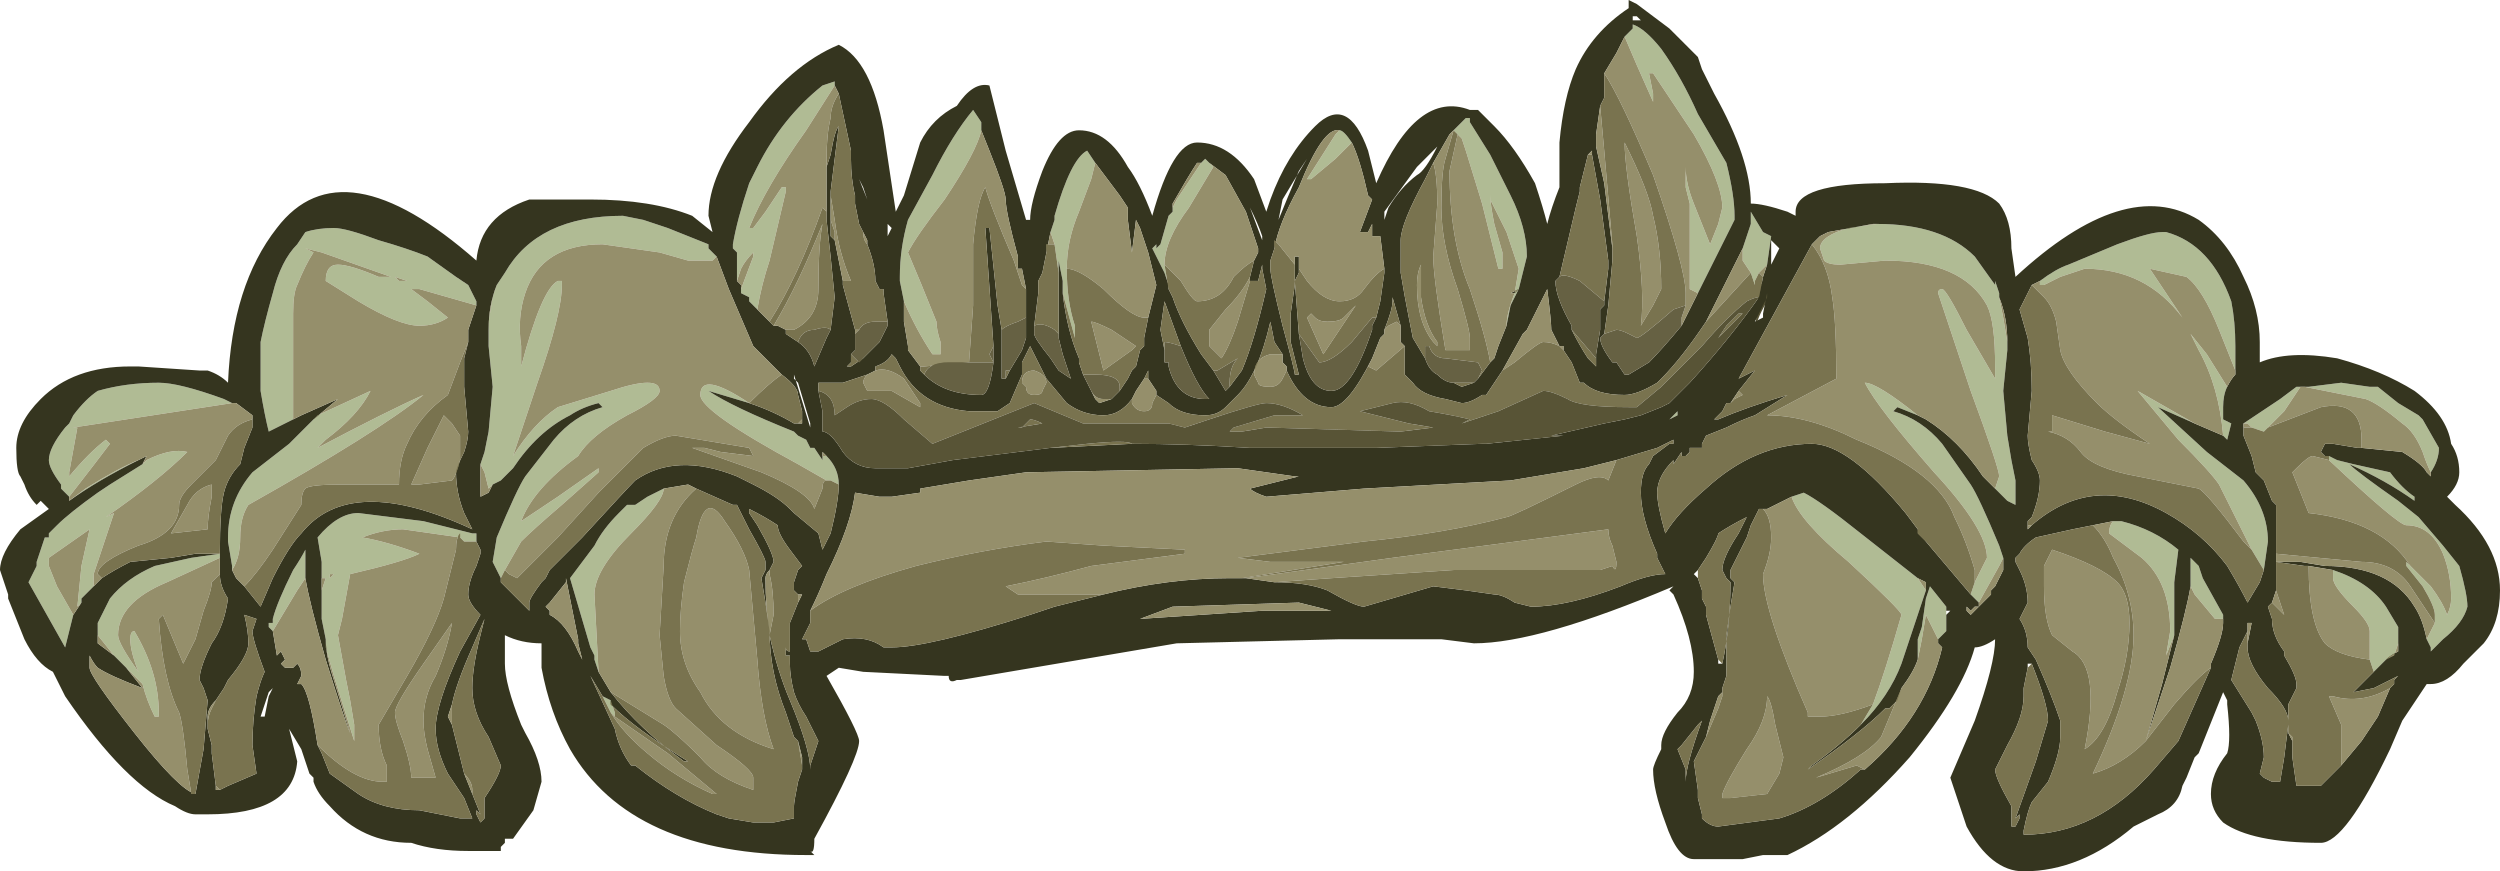 <?xml version="1.0" encoding="UTF-8" standalone="no"?>
<svg xmlns:ffdec="https://www.free-decompiler.com/flash" xmlns:xlink="http://www.w3.org/1999/xlink" ffdec:objectType="frame" height="74.9px" width="214.9px" xmlns="http://www.w3.org/2000/svg">
  <g transform="matrix(1.0, 0.0, 0.0, 1.0, 0.7, 1.75)">
    <use ffdec:characterId="242" height="10.7" transform="matrix(7.0, 0.0, 0.0, 7.0, -0.7, -1.75)" width="30.7" xlink:href="#shape0"/>
  </g>
  <defs>
    <g id="shape0" transform="matrix(1.0, 0.0, 0.0, 1.0, 0.1, 0.25)">
      <path d="M21.75 3.1 L21.6 3.45 Q21.45 3.7 21.45 3.85 L21.5 3.25 21.75 3.1" fill="#585436" fill-rule="evenodd" stroke="none"/>
      <path d="M29.1 4.5 L29.35 4.7 29.6 4.85 29.65 4.9 29.85 5.25 Q29.85 5.4 29.75 5.55 29.7 5.45 29.65 5.3 29.55 5.05 29.4 4.95 29.1 4.7 28.95 4.65 L28.2 4.5 28.25 4.5 28.65 4.45 29.0 4.5 29.1 4.5 M28.5 5.35 L28.6 5.4 28.8 5.45 29.25 5.55 Q29.4 5.75 29.55 5.85 L29.55 5.9 Q29.2 5.65 28.75 5.45 28.85 5.55 29.35 5.9 L29.6 6.1 29.9 6.45 30.1 6.7 Q30.2 7.05 30.2 7.2 30.15 7.4 29.9 7.6 L29.75 7.75 29.75 7.7 29.7 7.6 29.8 7.4 29.8 7.3 Q29.8 7.2 29.65 6.95 L29.45 6.7 29.45 6.65 29.6 6.8 29.75 6.95 Q29.9 7.15 29.95 7.3 30.0 7.2 30.0 7.1 30.0 6.8 29.9 6.55 29.75 6.2 29.45 6.2 29.35 6.2 28.5 5.4 L28.5 5.35 M27.45 4.95 L27.9 4.65 28.1 4.5 28.15 4.5 27.95 4.8 27.75 5.0 27.7 5.05 27.55 5.0 27.5 4.95 27.45 4.95 M24.95 3.2 Q25.15 3.05 25.3 3.0 L25.9 2.75 Q26.3 2.6 26.45 2.6 L26.5 2.6 Q27.05 2.75 27.3 3.45 27.35 3.7 27.35 4.0 L27.35 4.3 27.15 3.8 Q26.95 3.3 26.75 3.15 L26.3 3.05 Q26.4 3.2 26.7 3.65 26.25 3.05 25.5 3.05 L25.2 3.15 25.0 3.25 24.95 3.25 24.95 3.2 M27.25 4.5 Q27.2 4.6 27.2 4.75 L27.2 4.9 27.3 4.95 27.25 5.15 27.2 5.1 Q27.15 4.5 26.9 4.05 L26.8 3.85 27.0 4.1 27.25 4.5 M26.85 4.95 L26.4 4.75 27.0 5.3 27.45 5.65 Q27.75 6.0 27.75 6.4 L27.7 6.75 27.55 6.5 27.15 5.7 Q27.05 5.55 26.65 5.15 L26.15 4.55 26.85 4.95 M22.95 2.5 Q23.75 2.5 24.15 2.9 L24.4 3.25 24.4 3.2 24.45 3.35 24.45 3.4 24.5 3.65 24.55 3.95 24.55 4.05 24.5 4.55 24.55 5.1 24.6 5.4 24.65 5.65 24.65 5.95 24.55 5.9 24.4 5.75 24.45 5.6 Q24.45 5.5 24.1 4.55 L23.7 3.35 Q23.7 3.3 23.75 3.3 23.8 3.3 24.05 3.8 L24.4 4.4 24.4 4.25 Q24.4 3.7 24.3 3.5 24.0 2.95 23.05 2.95 L22.5 3.0 Q22.35 3.0 22.3 2.95 L22.25 2.8 Q22.25 2.65 22.6 2.55 L22.95 2.5 M23.45 4.85 L23.2 4.75 23.15 4.8 Q23.5 4.9 23.75 5.2 L24.1 5.7 Q24.2 5.85 24.45 6.45 L24.5 6.6 24.45 6.7 24.2 7.15 24.1 7.05 24.15 6.9 24.3 6.6 Q24.3 6.25 23.65 5.55 22.95 4.75 22.8 4.45 22.95 4.45 23.45 4.85 M23.6 6.95 L23.8 7.2 23.8 7.5 23.7 7.6 23.55 7.3 23.5 7.6 23.45 7.85 23.45 7.6 23.5 7.45 23.55 7.1 23.6 6.95 M21.9 5.85 L22.05 5.8 Q22.25 5.9 22.75 6.3 L23.45 6.85 23.55 7.0 23.25 7.9 Q23.1 8.3 22.75 8.65 L22.9 8.4 Q23.05 8.0 23.25 7.3 23.25 7.25 22.6 6.65 22.0 6.15 21.9 5.85 M25.85 6.15 L25.95 6.15 Q26.35 6.25 26.65 6.5 L26.6 6.9 26.6 7.55 26.5 7.8 26.55 7.5 Q26.55 6.9 26.2 6.6 L25.8 6.3 Q25.8 6.2 25.85 6.15 M26.8 6.95 L26.8 6.6 26.9 6.7 26.95 6.85 27.2 7.3 27.2 7.35 27.1 7.35 26.85 7.05 26.8 6.95 M29.05 8.0 L29.0 7.85 29.0 7.5 Q29.0 7.4 28.8 7.2 28.55 6.95 28.55 6.85 L28.55 6.75 Q29.0 6.9 29.2 7.2 L29.35 7.45 29.35 7.55 29.35 7.65 29.3 7.8 29.2 7.85 29.05 8.0 M19.85 0.2 L19.95 0.1 19.95 0.05 Q20.1 0.1 20.3 0.35 20.55 0.7 20.75 1.15 L21.1 1.75 Q21.2 2.15 21.2 2.4 L21.2 2.45 20.75 3.35 20.65 3.3 20.65 2.25 20.6 2.05 20.6 1.8 Q20.6 2.0 20.7 2.25 L20.9 2.75 21.0 2.5 21.05 2.3 Q21.05 2.0 20.7 1.4 20.4 0.95 20.2 0.65 L20.15 0.65 20.2 0.9 20.2 1.0 20.0 0.55 19.85 0.2 M21.4 2.35 L21.55 2.6 21.65 2.65 21.6 3.0 21.5 3.1 21.45 3.2 21.45 3.25 21.4 3.1 21.3 2.95 21.3 2.85 21.3 2.8 21.35 2.65 21.4 2.5 21.4 2.35 M17.75 1.35 Q17.85 1.25 17.9 1.2 L17.95 1.2 17.95 1.25 18.2 1.65 18.45 2.15 Q18.65 2.55 18.65 2.9 L18.55 3.3 18.5 3.35 18.55 3.05 18.4 2.6 18.2 2.2 18.2 2.15 Q18.2 2.25 18.25 2.5 L18.35 2.85 18.35 3.05 18.3 3.05 18.1 2.25 17.9 1.6 17.85 1.45 17.8 1.4 17.75 1.35 M18.55 3.3 L18.45 3.5 18.4 3.75 Q18.4 3.6 18.5 3.35 L18.55 3.3 M20.5 4.8 L20.5 4.85 20.4 4.9 20.5 4.8 M16.35 1.35 Q16.4 1.35 16.5 1.5 L16.3 1.7 16.0 1.95 15.95 1.95 16.3 1.4 16.35 1.35 M14.65 1.75 L14.7 1.7 14.75 1.75 14.8 1.8 14.5 2.3 Q14.2 2.7 14.2 3.0 L14.25 3.3 14.3 3.4 14.25 3.3 14.25 3.25 14.2 3.1 14.05 2.8 14.1 2.75 14.1 2.8 14.15 2.75 14.25 2.4 14.3 2.35 14.3 2.3 14.35 2.2 14.65 1.75 M12.8 2.6 L12.85 2.45 12.85 2.4 Q13.05 1.7 13.25 1.6 L13.35 1.75 13.3 1.95 13.15 2.35 Q13.0 2.7 13.0 3.05 13.0 3.45 13.1 3.75 L13.1 3.9 12.95 3.35 12.95 3.2 12.9 2.95 12.9 3.1 12.85 2.75 12.8 2.6 M11.0 3.45 L10.95 3.2 10.95 3.15 Q10.95 2.8 11.05 2.45 L11.35 1.9 Q11.6 1.4 11.85 1.1 L11.95 1.25 11.95 1.35 Q11.9 1.6 11.5 2.2 11.15 2.65 11.05 2.85 11.2 3.2 11.4 3.7 11.4 3.8 11.45 3.95 L11.45 4.1 11.35 4.1 Q11.15 3.8 11.0 3.45 M8.95 3.2 L8.95 2.85 8.9 2.8 8.9 2.75 Q8.95 2.45 9.1 2.0 L9.2 1.8 Q9.5 1.2 10.0 0.8 L10.15 0.75 10.15 0.8 9.8 1.35 Q9.3 2.05 9.1 2.55 L9.15 2.55 9.3 2.35 9.5 2.05 9.55 2.05 9.55 2.1 9.35 2.95 Q9.25 3.25 9.2 3.55 L9.1 3.45 9.1 3.4 9.0 3.35 9.0 3.3 9.15 2.9 9.15 2.85 Q9.05 2.95 9.0 3.05 L8.95 3.2 M8.7 2.9 L8.65 2.95 8.35 2.95 8.0 2.85 7.3 2.75 Q6.55 2.75 6.35 3.35 6.25 3.65 6.3 4.0 L6.3 4.25 Q6.55 3.3 6.75 3.2 L6.8 3.2 6.8 3.25 Q6.8 3.6 6.5 4.45 L6.2 5.35 Q6.45 4.95 6.75 4.75 L7.4 4.55 Q8.0 4.35 8.0 4.55 8.0 4.65 7.6 4.85 7.15 5.1 7.0 5.35 6.45 5.75 6.3 6.15 6.45 6.05 6.75 5.85 L7.25 5.5 7.25 5.55 6.8 5.95 Q6.45 6.25 6.3 6.4 L6.1 6.75 6.05 6.85 6.05 6.9 6.05 6.85 5.95 6.65 6.0 6.35 Q6.25 5.75 6.35 5.6 L6.7 5.15 Q6.95 4.85 7.3 4.75 L7.25 4.7 Q7.05 4.75 6.9 4.85 6.5 5.05 6.2 5.5 L6.05 5.65 5.95 5.7 5.9 5.75 5.85 5.55 5.8 5.45 5.85 5.3 5.9 5.05 5.95 4.5 5.9 4.0 5.9 3.8 5.9 3.7 5.95 3.4 6.0 3.25 6.1 3.1 Q6.5 2.4 7.55 2.4 L7.8 2.45 8.1 2.55 8.6 2.75 8.6 2.8 8.7 2.9 M10.05 5.65 L9.7 5.45 Q8.5 4.8 8.5 4.6 8.5 4.3 9.1 4.7 L8.6 4.55 Q8.9 4.75 9.65 5.05 L9.7 5.1 9.8 5.15 9.85 5.25 9.9 5.25 10.0 5.4 10.0 5.35 10.05 5.35 Q10.2 5.5 10.2 5.7 L10.1 5.65 10.05 5.65 M7.25 8.0 L7.2 7.85 7.2 7.8 7.15 7.7 6.9 6.85 7.2 6.45 Q7.3 6.25 7.5 6.05 L7.6 5.95 7.7 5.95 7.85 5.85 Q7.95 5.8 8.05 5.75 8.05 5.9 7.65 6.3 7.2 6.75 7.2 7.05 L7.25 8.0 M7.3 8.3 L7.4 8.35 7.45 8.5 7.45 8.55 7.4 8.5 7.3 8.3 M5.75 3.5 L5.05 3.3 4.95 3.3 5.15 3.45 5.4 3.65 Q5.25 3.75 5.05 3.75 4.8 3.75 4.3 3.45 L3.9 3.2 Q3.9 3.0 4.05 3.0 4.2 3.0 4.55 3.15 L4.7 3.15 3.85 2.85 3.65 2.8 3.75 2.85 Q3.65 3.0 3.55 3.25 3.5 3.35 3.5 3.6 L3.5 3.95 Q3.5 4.1 3.5 4.7 L3.5 4.9 Q3.3 5.0 3.2 5.05 3.15 4.85 3.1 4.55 L3.1 3.95 Q3.15 3.7 3.25 3.35 3.35 2.95 3.55 2.75 L3.65 2.6 Q3.8 2.55 4.0 2.55 4.15 2.55 4.55 2.7 4.9 2.8 5.15 2.9 L5.5 3.15 5.65 3.25 5.75 3.45 5.75 3.5 M3.75 4.9 L3.8 4.85 4.45 4.55 Q4.3 4.85 3.9 5.15 L3.8 5.25 Q4.65 4.8 5.1 4.6 4.55 5.05 2.95 5.95 2.85 6.1 2.85 6.35 2.85 6.6 2.75 6.75 L2.75 6.7 2.7 6.4 2.7 6.35 Q2.7 5.9 3.0 5.55 L3.45 5.2 3.75 4.9 M4.8 3.2 L4.9 3.2 4.75 3.15 4.8 3.2 M2.75 4.7 L0.8 5.0 0.85 5.0 0.75 5.55 0.75 5.6 Q1.0 5.3 1.2 5.15 L1.25 5.2 Q1.1 5.4 0.75 5.85 L0.65 5.75 0.65 5.7 Q0.5 5.5 0.5 5.4 0.5 5.25 0.7 5.0 L0.75 4.95 0.8 4.85 Q0.95 4.65 1.1 4.55 1.45 4.45 1.85 4.45 2.1 4.45 2.65 4.65 L2.75 4.7 M0.75 5.9 L0.95 5.75 Q1.35 5.5 1.6 5.4 1.1 5.65 0.75 5.9 M1.65 5.45 L1.7 5.4 Q2.0 5.25 2.2 5.3 1.85 5.65 1.2 6.1 L1.3 6.05 Q1.2 6.35 1.05 6.8 L1.05 6.95 0.9 7.1 0.9 7.15 0.85 7.2 0.9 6.7 1.0 6.25 0.5 6.6 0.5 6.7 0.6 6.95 0.8 7.3 Q0.75 7.5 0.7 7.7 L0.25 6.9 0.35 6.7 0.35 6.65 0.45 6.35 0.5 6.35 0.5 6.3 0.6 6.2 Q0.75 6.05 1.1 5.8 L1.25 5.7 1.65 5.45 M1.1 7.45 L1.1 7.4 1.25 7.1 Q1.45 6.85 1.8 6.7 L2.25 6.6 2.6 6.55 2.6 6.6 1.95 6.9 Q1.35 7.15 1.35 7.55 1.35 7.65 1.6 8.0 1.5 7.75 1.5 7.6 1.5 7.5 1.55 7.5 1.85 8.0 1.85 8.5 L1.85 8.55 1.8 8.55 Q1.7 8.35 1.65 8.15 L1.45 7.95 1.3 7.8 1.1 7.55 1.1 7.45 M3.85 6.8 L3.85 6.65 3.8 6.35 Q4.05 6.05 4.3 6.05 L5.1 6.15 5.7 6.3 5.75 6.3 5.75 6.4 5.6 6.4 5.55 6.35 4.85 6.25 Q4.6 6.25 4.35 6.35 4.65 6.4 5.05 6.55 4.85 6.65 4.2 6.8 L4.1 7.35 4.05 7.55 4.15 8.1 4.2 8.35 4.25 8.65 4.25 8.85 4.0 8.05 3.9 7.7 3.9 7.6 3.85 7.35 3.85 7.1 3.85 7.0 3.9 6.85 3.85 6.85 3.85 6.8 M3.25 7.5 L3.2 7.45 3.2 7.4 3.25 7.4 3.25 7.35 Q3.3 7.15 3.5 6.75 3.6 6.6 3.65 6.5 L3.65 6.85 3.55 7.0 3.25 7.5 M3.95 6.85 L4.0 6.8 3.95 6.8 3.95 6.85" fill="#b0bb94" fill-rule="evenodd" stroke="none"/>
      <path d="M19.9 -0.25 L20.0 -0.2 20.4 0.1 20.75 0.45 20.8 0.6 20.95 0.9 Q21.4 1.7 21.4 2.25 21.55 2.25 21.85 2.35 L21.95 2.4 21.95 2.35 Q21.95 2.0 23.05 2.0 24.15 1.95 24.45 2.25 24.6 2.45 24.6 2.8 L24.65 3.15 Q26.0 1.9 26.9 2.45 27.25 2.7 27.45 3.15 27.65 3.55 27.65 3.95 L27.65 4.2 Q28.0 4.05 28.6 4.15 29.15 4.3 29.55 4.55 29.95 4.85 30.0 5.2 30.1 5.35 30.1 5.55 30.1 5.7 29.95 5.85 L30.05 5.95 Q30.6 6.45 30.6 7.0 30.6 7.4 30.4 7.65 L30.15 7.9 Q29.95 8.15 29.75 8.15 L29.7 8.15 29.4 8.6 29.25 8.95 Q28.7 10.1 28.4 10.1 27.55 10.1 27.2 9.85 27.05 9.7 27.05 9.5 27.05 9.25 27.25 9.0 27.3 8.85 27.25 8.4 L27.25 8.35 27.2 8.25 26.9 9.0 26.85 9.05 26.75 9.3 26.7 9.4 Q26.65 9.65 26.4 9.75 L26.1 9.9 Q25.45 10.45 24.75 10.45 24.35 10.45 24.05 9.9 L23.85 9.3 24.15 8.6 Q24.4 7.9 24.4 7.6 24.25 7.7 24.15 7.7 24.0 8.25 23.35 9.05 22.6 9.9 21.85 10.25 L21.55 10.25 21.3 10.3 20.7 10.3 Q20.5 10.3 20.35 9.85 20.2 9.45 20.2 9.2 20.2 9.15 20.3 8.95 L20.3 8.9 Q20.3 8.75 20.5 8.5 20.7 8.3 20.7 8.0 20.7 7.6 20.45 7.05 L20.4 7.0 20.45 6.95 Q18.8 7.65 18.0 7.65 L17.6 7.6 16.35 7.6 14.35 7.65 11.7 8.1 11.65 8.1 Q11.55 8.15 11.55 8.05 L11.5 8.05 10.5 8.0 10.2 7.95 10.05 8.05 Q10.45 8.75 10.45 8.85 10.45 9.05 9.9 10.05 9.9 10.25 9.85 10.2 L9.9 10.25 9.8 10.25 Q7.65 10.25 6.9 8.95 6.65 8.5 6.55 7.95 L6.55 7.65 Q6.3 7.65 6.1 7.55 L6.1 7.9 Q6.1 8.15 6.3 8.65 L6.35 8.75 Q6.55 9.1 6.55 9.35 L6.45 9.7 6.2 10.05 6.1 10.05 6.1 10.1 6.05 10.15 6.05 10.2 5.65 10.2 Q5.25 10.2 4.95 10.1 4.35 10.1 3.95 9.65 3.8 9.5 3.75 9.35 L3.75 9.3 3.7 9.25 3.6 8.95 3.45 8.7 3.55 9.1 Q3.5 9.75 2.45 9.75 L2.3 9.75 Q2.2 9.75 2.05 9.65 1.45 9.4 0.7 8.3 L0.55 8.0 Q0.35 7.9 0.2 7.6 L0.0 7.1 0.0 7.05 -0.1 6.75 Q-0.1 6.55 0.15 6.25 L0.5 6.0 0.4 5.9 0.35 5.95 Q0.25 5.85 0.2 5.7 L0.15 5.6 Q0.1 5.55 0.1 5.25 0.1 4.95 0.4 4.65 0.8 4.25 1.5 4.25 L1.6 4.25 2.35 4.3 2.45 4.3 Q2.6 4.35 2.7 4.45 2.75 3.25 3.3 2.55 4.1 1.5 5.75 2.95 5.8 2.4 6.4 2.2 L7.15 2.2 Q7.9 2.2 8.4 2.4 L8.65 2.6 8.6 2.4 Q8.6 1.9 9.1 1.25 9.6 0.55 10.2 0.3 10.6 0.5 10.75 1.35 L10.9 2.35 11.0 2.15 11.2 1.5 Q11.35 1.2 11.65 1.05 11.85 0.75 12.05 0.8 L12.25 1.6 12.5 2.45 12.55 2.45 Q12.55 2.25 12.7 1.85 12.9 1.35 13.15 1.35 13.5 1.35 13.75 1.8 13.9 2.0 14.05 2.4 14.3 1.5 14.6 1.5 15.0 1.5 15.3 1.95 L15.45 2.35 15.5 2.2 Q15.7 1.65 16.05 1.3 16.45 0.9 16.7 1.6 L16.8 2.0 Q17.3 0.85 17.95 1.1 L18.05 1.1 18.25 1.3 Q18.5 1.55 18.75 2.0 18.85 2.3 18.9 2.5 18.95 2.3 19.05 2.05 L19.05 1.5 Q19.1 0.95 19.25 0.6 19.45 0.15 19.9 -0.15 L19.9 -0.25 M19.95 -0.05 L19.95 0.0 20.05 0.0 20.0 -0.05 19.95 -0.05 M29.75 5.55 Q29.85 5.4 29.85 5.25 L29.65 4.9 29.6 4.85 29.35 4.7 29.1 4.5 29.0 4.5 28.65 4.45 28.25 4.5 28.15 4.5 28.1 4.5 27.9 4.65 27.45 4.95 27.45 5.0 27.45 5.1 27.55 5.35 27.6 5.55 27.7 5.65 27.8 5.9 27.85 5.95 27.85 6.55 27.85 6.65 28.15 6.65 28.45 6.7 Q29.25 6.7 29.55 7.2 29.65 7.35 29.7 7.6 L29.75 7.7 29.75 7.75 29.9 7.6 Q30.15 7.4 30.2 7.2 30.2 7.05 30.1 6.7 L29.9 6.45 29.6 6.1 29.35 5.9 Q28.85 5.55 28.75 5.45 29.2 5.65 29.55 5.9 L29.55 5.85 Q29.4 5.75 29.25 5.55 L28.8 5.45 28.6 5.4 28.5 5.35 28.45 5.35 28.4 5.3 28.45 5.2 28.55 5.2 28.85 5.25 28.9 5.25 29.4 5.3 Q29.65 5.45 29.7 5.55 L29.75 5.6 29.75 5.55 M27.35 4.3 L27.35 4.0 Q27.35 3.7 27.3 3.45 27.05 2.75 26.5 2.6 L26.45 2.6 Q26.3 2.6 25.9 2.75 L25.3 3.0 Q25.15 3.05 24.95 3.2 L24.85 3.25 24.7 3.55 24.8 3.9 Q24.85 4.2 24.85 4.55 L24.8 5.1 Q24.8 5.2 24.85 5.4 24.95 5.55 24.95 5.65 24.95 5.85 24.85 6.1 L24.8 6.15 24.8 6.2 24.8 6.25 24.85 6.2 Q25.6 5.55 26.5 6.05 26.95 6.3 27.25 6.7 27.4 6.95 27.5 7.15 L27.65 6.9 27.7 6.75 27.75 6.4 Q27.75 6.0 27.45 5.65 L27.0 5.3 26.4 4.75 26.85 4.95 27.2 5.1 27.25 5.15 27.3 4.95 27.2 4.9 27.2 4.75 Q27.2 4.6 27.25 4.5 27.3 4.4 27.35 4.35 L27.35 4.3 M24.45 3.4 L24.45 3.35 24.4 3.2 24.4 3.25 24.15 2.9 Q23.75 2.5 22.95 2.5 L22.9 2.5 22.35 2.6 22.25 2.65 22.15 2.75 21.25 4.4 21.45 4.3 21.25 4.55 21.15 4.7 21.1 4.7 21.05 4.8 20.95 4.9 21.0 4.9 Q21.35 4.75 21.85 4.6 L21.45 4.85 Q21.3 4.9 21.1 5.0 L20.85 5.1 20.8 5.2 20.8 5.25 20.65 5.25 20.65 5.3 20.6 5.35 20.55 5.35 20.55 5.3 20.45 5.45 20.45 5.4 Q20.25 5.6 20.25 5.8 20.25 5.95 20.35 6.3 20.5 6.05 20.85 5.75 21.45 5.2 22.15 5.2 22.6 5.2 23.3 6.05 L23.45 6.25 23.55 6.4 24.1 7.05 24.2 7.15 24.2 7.2 24.15 7.2 24.1 7.25 24.05 7.2 24.05 7.25 24.1 7.3 24.35 7.05 24.35 7.0 24.4 6.95 24.5 6.75 24.5 6.6 24.45 6.45 Q24.2 5.85 24.1 5.7 L23.75 5.2 Q23.5 4.9 23.15 4.8 L23.2 4.75 23.45 4.85 23.55 4.9 Q23.95 5.15 24.25 5.6 L24.4 5.75 24.55 5.9 24.65 5.95 24.65 5.65 24.6 5.4 24.55 5.1 24.5 4.55 24.55 4.05 24.55 3.95 Q24.55 3.65 24.45 3.4 M23.7 7.6 L23.8 7.5 23.8 7.2 23.6 6.95 23.55 7.1 23.5 7.45 23.45 7.6 23.45 7.85 Q23.4 8.0 23.25 8.2 L23.2 8.35 23.1 8.45 23.05 8.45 Q22.75 8.75 22.1 9.2 L22.15 9.15 Q22.5 8.9 22.75 8.65 23.1 8.3 23.25 7.9 L23.55 7.0 23.55 6.9 23.45 6.85 22.75 6.3 Q22.25 5.9 22.05 5.8 L21.9 5.85 21.6 6.0 21.5 6.0 21.4 6.2 21.35 6.35 21.15 6.75 21.15 6.85 21.2 6.9 21.15 7.2 21.1 7.55 21.1 8.05 21.05 8.2 21.05 8.25 21.0 8.3 20.9 8.6 20.85 8.8 20.7 9.1 20.75 9.45 20.75 9.55 20.8 9.75 20.8 9.8 Q20.9 9.9 21.0 9.9 L21.75 9.8 Q22.25 9.65 22.75 9.2 L22.8 9.2 Q23.55 8.55 23.75 7.7 L23.7 7.65 23.7 7.6 M26.6 7.55 L26.6 6.9 26.65 6.5 Q26.35 6.25 25.95 6.15 L25.85 6.15 25.6 6.2 25.35 6.25 24.9 6.35 Q24.75 6.45 24.7 6.55 L24.65 6.6 24.65 6.65 24.7 6.75 Q24.8 6.95 24.8 7.15 L24.7 7.35 Q24.8 7.5 24.8 7.7 L24.9 7.85 Q25.1 8.3 25.2 8.6 L25.2 8.8 Q25.2 9.0 25.05 9.35 L24.85 9.6 Q24.8 9.7 24.75 9.95 L24.75 10.0 Q25.65 10.0 26.35 9.2 L26.65 8.85 27.05 7.95 27.05 7.9 Q27.2 7.55 27.2 7.4 L27.2 7.35 27.2 7.3 26.95 6.85 26.9 6.7 26.8 6.6 26.8 6.95 Q26.75 7.25 26.55 7.95 L26.25 8.85 26.45 8.15 26.6 7.55 M28.55 4.35 L28.55 4.35 M27.5 4.75 L27.5 4.75 M28.25 6.7 L28.2 6.7 27.85 6.65 27.85 7.0 27.8 7.15 27.75 7.2 27.8 7.35 Q27.8 7.55 27.95 7.75 L27.95 7.8 Q28.1 8.05 28.1 8.15 L28.1 8.2 28.0 8.4 28.0 8.6 Q28.0 8.45 27.75 8.2 27.5 7.9 27.5 7.7 L27.5 7.65 27.55 7.4 27.5 7.4 27.5 7.5 27.4 7.7 27.3 8.1 27.55 8.5 27.6 8.6 Q27.7 8.85 27.7 9.05 L27.65 9.25 27.7 9.3 27.8 9.35 27.9 9.35 27.95 9.05 28.0 8.65 28.0 8.75 28.05 8.85 28.05 9.05 28.1 9.4 28.4 9.4 28.65 9.15 28.9 8.85 29.1 8.55 29.25 8.2 29.3 8.15 29.3 8.1 29.35 8.05 Q29.25 8.1 29.05 8.2 L28.8 8.25 29.05 8.0 29.2 7.85 Q29.25 7.8 29.35 7.75 L29.35 7.55 29.35 7.45 29.2 7.2 Q29.0 6.9 28.55 6.75 L28.25 6.7 M24.85 7.9 L24.8 7.9 24.8 7.95 24.75 8.2 24.75 8.3 Q24.75 8.55 24.55 8.9 L24.4 9.2 Q24.4 9.3 24.6 9.65 L24.6 9.9 24.65 9.9 24.7 9.8 24.7 9.75 24.65 9.8 24.9 9.1 25.05 8.6 Q25.05 8.4 24.85 7.9 M24.65 9.9 L24.65 9.9 M23.8 7.3 L23.85 7.25 23.8 7.25 23.8 7.3 M20.75 3.35 L21.2 2.45 21.2 2.4 Q21.2 2.15 21.1 1.75 L20.75 1.15 Q20.55 0.7 20.3 0.35 20.1 0.1 19.95 0.05 L19.95 0.1 19.85 0.2 19.75 0.4 19.6 0.65 19.6 0.95 19.55 1.05 19.5 1.4 19.5 1.55 19.6 2.0 Q19.65 2.4 19.7 2.8 L19.7 2.95 19.65 3.5 19.6 3.85 19.55 3.9 Q19.55 4.0 19.7 4.2 L19.75 4.2 19.85 4.35 19.9 4.35 20.15 4.2 Q20.3 4.05 20.55 3.75 L20.75 3.35 M21.6 3.0 L21.65 2.65 21.55 2.6 21.4 2.35 21.4 2.5 21.35 2.65 21.3 2.8 20.85 3.7 Q20.55 4.15 20.3 4.4 L20.25 4.45 Q20.0 4.6 19.85 4.6 19.5 4.6 19.35 4.45 L19.3 4.45 19.2 4.2 19.1 4.05 19.1 4.0 19.05 4.0 Q19.0 3.9 18.95 3.8 18.95 3.7 18.9 3.3 L18.65 3.8 18.6 3.85 18.35 4.3 18.15 4.6 18.1 4.6 Q17.95 4.7 17.85 4.7 L17.65 4.65 Q17.35 4.6 17.25 4.45 L17.15 4.35 17.15 4.0 17.1 3.95 17.1 3.75 17.0 3.4 17.0 3.45 Q17.0 3.55 16.9 3.8 L16.9 3.85 16.85 3.9 16.75 4.15 Q16.45 4.75 16.25 4.75 15.9 4.75 15.7 4.3 L15.7 4.25 15.65 4.2 15.65 4.1 15.55 3.95 15.5 3.7 Q15.35 4.35 15.1 4.6 L14.95 4.75 Q14.85 4.85 14.7 4.85 14.4 4.85 14.25 4.7 L14.1 4.6 14.1 4.55 14.0 4.4 14.0 4.3 13.95 4.4 13.85 4.55 13.8 4.65 Q13.65 4.85 13.45 4.85 13.2 4.85 13.0 4.7 L12.75 4.4 12.55 4.0 12.45 4.2 12.45 4.35 12.3 4.7 12.15 4.8 11.8 4.8 Q11.2 4.75 10.95 4.25 L10.9 4.15 10.85 4.1 Q10.8 4.2 10.65 4.25 L10.65 4.3 10.55 4.35 10.25 4.45 9.95 4.45 9.95 4.55 10.0 4.8 10.0 5.05 Q10.1 5.05 10.25 5.3 10.4 5.5 10.65 5.5 L11.05 5.5 11.6 5.4 12.8 5.25 13.8 5.2 Q14.45 5.2 15.25 5.25 L16.8 5.25 18.1 5.2 18.15 5.2 19.1 5.1 18.95 5.1 19.6 4.95 19.85 4.9 20.05 4.85 20.3 4.75 20.4 4.7 20.65 4.45 Q21.15 3.9 21.5 3.4 L21.5 3.4 21.55 3.15 21.6 3.0 M21.65 3.0 L21.75 2.8 21.65 2.7 21.65 3.0 M21.6 3.35 L21.6 3.4 21.45 3.7 21.55 3.65 21.55 3.6 21.6 3.35 M19.45 1.65 L19.45 1.6 19.4 1.65 19.3 2.05 19.3 2.1 19.25 2.3 19.05 3.15 19.0 3.2 Q19.0 3.4 19.2 3.75 L19.2 3.8 Q19.3 4.0 19.4 4.15 L19.5 4.25 19.5 4.15 19.5 4.1 19.55 3.8 19.55 3.55 19.6 3.5 19.6 3.45 19.65 3.05 19.65 2.95 19.55 2.2 19.45 1.65 M17.9 1.2 Q17.85 1.25 17.75 1.35 L17.7 1.4 17.5 1.75 17.4 1.95 Q17.1 2.5 17.1 2.7 L17.1 3.1 Q17.15 3.4 17.2 3.65 L17.25 3.9 17.4 4.15 Q17.45 4.3 17.55 4.35 17.65 4.45 17.75 4.45 L17.85 4.5 18.0 4.45 18.05 4.4 18.2 4.2 18.25 4.15 18.3 4.0 18.4 3.75 18.45 3.5 18.55 3.3 18.65 2.9 Q18.65 2.55 18.45 2.15 L18.2 1.65 17.95 1.25 17.95 1.2 17.9 1.2 M18.5 3.35 L18.55 3.3 18.45 3.35 18.5 3.35 M18.8 2.75 L18.8 2.75 M15.55 6.9 Q15.95 6.9 16.2 7.0 16.55 7.2 16.65 7.2 L17.5 6.95 17.9 7.0 18.25 7.05 Q18.35 7.05 18.5 7.15 L18.7 7.2 Q19.15 7.2 19.8 6.95 20.15 6.8 20.35 6.8 L20.25 6.6 20.25 6.55 Q20.05 6.1 20.05 5.8 20.05 5.55 20.15 5.45 L20.2 5.35 20.4 5.2 20.45 5.2 20.45 5.15 20.25 5.25 19.75 5.4 19.35 5.5 18.45 5.65 16.65 5.75 15.45 5.85 Q15.3 5.8 15.25 5.75 L15.85 5.6 15.8 5.6 15.1 5.5 12.5 5.55 11.8 5.65 11.2 5.75 11.2 5.8 10.85 5.85 10.7 5.85 10.4 5.8 Q10.35 6.2 10.05 6.8 9.95 7.05 9.85 7.25 L9.85 7.4 9.75 7.6 9.8 7.6 9.85 7.75 9.95 7.75 10.25 7.6 Q10.55 7.55 10.75 7.7 L10.85 7.7 Q11.3 7.7 12.55 7.3 L12.85 7.2 13.45 7.05 Q14.25 6.85 15.0 6.85 L15.15 6.85 15.2 6.85 15.55 6.9 M20.5 4.8 L20.4 4.9 20.5 4.85 20.5 4.8 M21.05 7.9 Q21.15 7.45 21.15 6.9 L21.1 6.85 21.05 6.75 Q21.05 6.6 21.25 6.3 L21.35 6.1 Q21.15 6.2 21.0 6.3 21.0 6.35 20.85 6.6 L20.75 6.75 20.7 6.8 20.75 6.85 20.8 7.0 20.8 7.1 20.85 7.2 20.85 7.3 21.0 7.85 21.0 7.9 21.05 7.9 M16.5 1.5 Q16.4 1.35 16.35 1.35 16.15 1.3 15.85 2.05 15.6 2.5 15.55 2.8 L15.5 2.95 15.5 3.05 Q15.5 3.15 15.65 3.75 15.8 4.3 15.8 4.35 L15.85 4.35 15.75 3.95 15.75 3.6 15.8 3.25 15.8 3.0 15.8 2.9 15.85 2.9 15.85 3.1 15.8 3.2 15.85 3.85 15.9 4.15 Q16.0 4.55 16.25 4.55 16.5 4.55 16.75 3.8 L16.75 3.75 16.8 3.65 16.85 3.45 16.9 3.1 16.9 3.05 16.85 2.65 16.75 2.65 16.75 2.5 16.7 2.6 16.6 2.6 16.75 2.2 16.7 2.15 Q16.6 1.7 16.5 1.5 M14.65 1.75 L14.6 1.75 Q14.5 1.9 14.3 2.25 L14.3 2.35 14.25 2.4 14.15 2.75 14.1 2.8 14.1 2.75 14.05 2.8 14.2 3.1 14.25 3.25 14.25 3.3 14.3 3.4 Q14.4 3.7 14.65 4.1 L14.8 4.3 14.95 4.55 15.0 4.5 15.15 4.3 Q15.3 3.95 15.45 3.3 L15.4 3.05 15.4 3.0 15.35 3.2 15.25 3.2 15.25 3.15 15.3 2.95 15.35 2.85 15.35 2.8 15.2 2.35 14.95 1.9 14.75 1.75 14.7 1.7 14.65 1.75 M15.85 1.85 L15.95 1.7 Q15.8 1.95 15.65 2.2 L15.6 2.45 Q15.7 2.2 15.85 1.85 M15.4 2.65 Q15.35 2.5 15.25 2.3 L15.4 2.7 15.4 2.65 M16.9 2.35 L16.9 2.45 16.95 2.3 Q17.1 2.05 17.3 1.9 17.4 1.85 17.55 1.55 L17.3 1.8 16.9 2.35 M13.35 1.75 L13.25 1.6 Q13.05 1.7 12.85 2.4 L12.85 2.45 12.8 2.6 12.75 2.85 12.7 3.1 12.65 3.2 12.65 3.35 12.6 3.75 12.6 3.85 Q12.6 3.9 12.8 4.15 L12.9 4.3 13.05 4.4 13.05 4.45 13.05 4.4 12.95 4.1 12.9 3.9 12.9 3.85 12.9 3.1 12.9 2.95 12.95 3.2 12.95 3.35 Q13.0 3.8 13.15 4.15 L13.15 4.2 13.2 4.35 13.3 4.55 13.35 4.65 13.4 4.7 13.55 4.65 13.65 4.55 13.75 4.4 13.8 4.3 13.85 4.25 13.9 4.05 13.95 4.0 13.95 3.9 14.0 3.65 14.1 3.25 14.0 2.85 13.9 2.55 13.85 2.45 13.8 2.85 13.75 2.45 13.75 2.3 13.65 2.15 13.35 1.75 M11.9 1.05 L11.9 1.05 M11.95 1.35 L11.95 1.25 11.85 1.1 Q11.6 1.4 11.35 1.9 L11.05 2.45 Q10.95 2.8 10.95 3.15 L10.95 3.2 11.0 3.45 11.0 3.7 11.05 4.0 11.05 4.05 11.2 4.25 11.2 4.3 11.25 4.35 Q11.5 4.6 11.95 4.6 12.05 4.6 12.1 4.2 L12.1 4.0 12.0 2.55 12.05 2.55 12.15 3.5 12.2 3.8 12.2 4.4 12.25 4.4 12.3 4.3 12.45 4.05 12.5 3.9 12.5 3.65 12.5 3.3 12.45 3.05 12.4 3.05 12.4 2.9 Q12.25 2.35 12.25 2.2 12.25 2.1 12.05 1.6 L11.95 1.35 M14.2 4.05 L14.2 4.2 14.25 4.2 14.25 4.25 Q14.35 4.65 14.7 4.65 L14.75 4.65 Q14.6 4.5 14.4 4.0 L14.2 3.45 14.15 3.8 14.2 4.05 M16.25 7.25 L15.85 7.15 14.3 7.2 13.9 7.35 15.4 7.25 Q15.8 7.25 16.25 7.25 M20.75 8.65 L20.55 8.9 20.5 8.95 20.6 9.2 20.6 9.35 Q20.6 9.15 20.8 8.6 L20.75 8.65 M10.5 2.6 L10.45 2.5 10.4 2.25 10.4 2.15 Q10.35 1.95 10.35 1.7 L10.35 1.6 10.2 0.9 10.15 0.8 10.15 0.75 10.0 0.8 Q9.5 1.2 9.2 1.8 L9.1 2.0 Q8.95 2.45 8.9 2.75 L8.9 2.8 8.95 2.85 8.95 3.2 9.0 3.25 9.0 3.3 9.0 3.35 9.1 3.4 9.1 3.45 9.2 3.55 9.35 3.7 9.4 3.75 9.45 3.75 9.55 3.8 9.55 3.85 9.7 3.95 Q9.85 4.05 9.9 4.25 L10.05 3.9 10.1 3.8 10.15 3.4 10.1 2.9 10.05 2.45 10.05 2.35 10.05 1.8 10.1 1.65 Q10.15 1.35 10.2 1.3 L10.1 2.1 10.1 2.15 10.1 2.45 10.1 2.65 10.15 2.7 10.25 3.2 10.25 3.25 10.4 3.8 10.4 3.85 10.4 4.05 10.35 4.1 10.35 4.2 10.3 4.25 10.35 4.25 10.5 4.15 10.7 3.95 10.8 3.75 10.8 3.7 10.75 3.35 10.75 3.3 10.7 3.3 10.65 3.2 Q10.65 3.0 10.55 2.75 L10.55 2.7 10.5 2.6 M9.5 4.35 L9.15 4.0 8.85 3.3 8.7 2.9 8.6 2.8 8.6 2.75 8.1 2.55 7.8 2.45 7.55 2.4 Q6.5 2.4 6.1 3.1 L6.0 3.25 Q5.9 3.5 5.9 3.8 L5.9 4.0 5.95 4.5 5.9 5.05 5.85 5.3 5.8 5.45 5.8 5.85 5.9 5.8 5.95 5.7 6.05 5.65 6.2 5.5 Q6.5 5.05 6.9 4.85 7.05 4.75 7.25 4.7 L7.3 4.75 Q6.95 4.85 6.7 5.15 L6.35 5.6 Q6.25 5.75 6.0 6.35 L5.95 6.65 6.05 6.85 6.05 6.9 6.4 7.25 6.4 7.15 Q6.4 7.1 6.55 6.9 L6.6 6.85 6.65 6.75 6.8 6.6 7.05 6.35 Q7.6 5.75 7.7 5.65 8.2 5.3 8.95 5.6 9.05 5.65 9.15 5.7 9.45 5.85 9.6 6.0 L9.65 6.05 9.95 6.3 10.0 6.5 10.1 6.3 Q10.2 5.9 10.2 5.7 10.2 5.5 10.05 5.35 L10.0 5.3 10.0 5.35 10.0 5.4 9.9 5.25 9.85 5.25 9.8 5.15 9.7 5.1 9.65 5.05 Q8.9 4.75 8.6 4.55 L9.1 4.7 Q9.4 4.8 9.65 4.95 L9.7 4.95 9.75 4.95 9.75 4.8 9.7 4.6 Q9.7 4.5 9.5 4.35 M10.5 2.05 L10.45 1.95 10.55 2.2 10.5 2.05 M10.8 2.5 L10.8 2.65 10.85 2.55 10.8 2.5 M8.05 5.75 Q7.95 5.8 7.85 5.85 L7.7 5.95 7.6 5.95 7.5 6.05 Q7.3 6.25 7.2 6.45 L6.9 6.85 7.15 7.7 7.2 7.8 7.2 7.85 7.25 8.0 7.4 8.25 Q7.75 8.7 8.3 9.1 L8.35 9.1 Q7.7 8.7 7.4 8.4 L7.4 8.35 7.3 8.3 7.15 8.05 7.45 8.7 Q7.5 8.95 7.65 9.15 L7.7 9.15 Q8.2 9.55 8.7 9.75 L8.85 9.8 9.15 9.85 9.4 9.85 9.65 9.8 9.65 9.65 Q9.65 9.6 9.7 9.35 L9.75 9.2 9.75 9.15 9.75 9.05 9.7 8.85 9.65 8.8 9.55 8.5 Q9.35 8.0 9.35 7.5 L9.3 7.15 9.25 6.85 9.3 6.75 9.3 6.65 Q9.3 6.6 9.1 6.25 L8.95 5.95 8.9 5.95 8.45 5.75 8.35 5.7 8.05 5.75 M6.85 6.9 L6.65 7.15 6.65 7.3 Q6.85 7.4 7.0 7.75 L7.05 7.85 7.0 7.65 7.0 7.6 6.85 6.85 6.85 6.9 M9.65 4.35 L9.85 5.0 9.85 4.95 9.7 4.45 9.65 4.4 9.65 4.35 M9.7 7.05 L9.65 7.0 9.65 6.9 9.7 6.75 9.75 6.7 9.6 6.5 Q9.45 6.3 9.45 6.2 9.3 6.1 9.1 6.0 L9.1 6.05 9.2 6.2 Q9.4 6.55 9.4 6.65 L9.35 6.75 Q9.3 6.8 9.3 6.85 9.3 7.2 9.35 7.55 9.45 8.0 9.6 8.35 9.85 8.95 9.85 9.2 L9.85 9.15 9.95 8.85 9.8 8.55 Q9.7 8.4 9.65 8.25 9.6 8.05 9.6 7.9 L9.6 7.8 9.55 7.8 9.55 7.7 Q9.55 7.75 9.6 7.75 L9.6 7.4 9.7 7.15 9.75 7.05 9.7 7.05 M5.75 3.5 L5.75 3.45 5.65 3.25 5.5 3.15 5.15 2.9 Q4.9 2.8 4.55 2.7 4.15 2.55 4.0 2.55 3.8 2.55 3.65 2.6 L3.55 2.75 Q3.35 2.95 3.25 3.35 3.15 3.7 3.1 3.95 L3.1 4.55 Q3.15 4.85 3.2 5.05 3.3 5.0 3.5 4.9 L3.6 4.85 4.05 4.65 3.75 4.9 3.45 5.2 3.0 5.55 Q2.7 5.9 2.7 6.35 L2.7 6.4 2.75 6.7 2.75 6.75 2.8 6.85 2.9 6.95 3.1 7.2 3.25 6.85 Q3.45 6.45 3.6 6.3 4.2 5.55 5.7 6.25 L5.6 6.05 Q5.5 5.8 5.5 5.55 5.5 5.5 5.6 5.3 5.65 5.15 5.65 5.05 L5.6 4.5 5.6 4.15 5.65 3.95 5.65 3.8 5.75 3.5 M1.8 4.25 L1.8 4.25 M3.0 4.9 L3.0 4.85 2.8 4.7 2.75 4.7 2.65 4.65 Q2.1 4.45 1.85 4.45 1.45 4.45 1.1 4.55 0.95 4.65 0.8 4.85 L0.75 4.95 0.7 5.0 Q0.5 5.25 0.5 5.4 0.5 5.5 0.65 5.7 L0.65 5.75 0.75 5.85 0.75 5.9 Q1.1 5.65 1.6 5.4 L1.7 5.35 1.65 5.45 1.25 5.7 1.1 5.8 Q0.75 6.05 0.6 6.2 L0.5 6.3 0.5 6.35 0.45 6.35 0.35 6.65 0.35 6.7 0.25 6.9 0.7 7.7 Q0.75 7.5 0.8 7.3 L0.9 7.15 0.9 7.1 1.05 6.95 1.15 6.85 Q1.3 6.75 1.5 6.65 L2.0 6.6 2.3 6.55 2.55 6.55 2.6 6.55 Q2.6 6.0 2.65 5.8 2.7 5.6 2.85 5.45 L2.9 5.25 3.0 5.0 3.0 4.9 M2.6 6.6 L2.6 6.55 2.25 6.6 1.8 6.7 Q1.45 6.85 1.25 7.1 L1.1 7.4 1.1 7.45 1.1 7.65 1.3 7.8 1.45 7.95 1.65 8.2 Q1.25 8.05 1.1 7.95 1.05 7.9 1.0 7.8 L1.0 7.95 Q1.0 8.05 1.55 8.75 2.1 9.45 2.3 9.5 L2.4 8.95 2.45 8.35 2.4 8.2 2.35 8.1 Q2.35 7.95 2.5 7.65 2.65 7.45 2.7 7.1 2.6 6.95 2.6 6.8 L2.6 6.6 M2.95 4.65 L2.95 4.65 M5.75 6.4 L5.75 6.3 5.7 6.3 5.1 6.15 4.3 6.05 Q4.05 6.05 3.8 6.35 L3.85 6.65 3.85 6.8 3.85 7.1 3.85 7.35 3.9 7.6 Q3.9 7.8 4.0 8.1 L4.2 8.75 Q4.15 8.65 3.9 7.85 3.7 7.15 3.65 6.85 L3.65 6.5 Q3.6 6.6 3.5 6.75 3.3 7.15 3.25 7.35 L3.25 7.4 3.2 7.4 3.2 7.45 3.25 7.5 3.3 7.8 3.35 7.75 3.4 7.85 3.35 7.9 3.4 7.95 3.5 7.95 3.55 7.9 Q3.6 7.95 3.6 8.05 L3.55 8.15 3.6 8.15 Q3.7 8.25 3.8 8.9 L3.85 9.0 3.95 9.25 4.3 9.5 Q4.6 9.7 5.05 9.7 L5.55 9.8 5.7 9.8 5.6 9.55 5.4 9.25 Q5.25 8.95 5.25 8.7 5.25 8.4 5.55 7.75 L5.8 7.3 Q5.65 7.15 5.65 7.05 5.65 6.9 5.75 6.7 L5.8 6.55 5.8 6.5 5.75 6.4 M5.45 8.4 L5.4 8.55 5.45 8.65 5.6 9.25 5.7 9.5 5.8 9.75 5.75 9.7 5.75 9.75 5.8 9.85 5.85 9.8 5.85 9.55 Q6.05 9.25 6.05 9.15 L5.9 8.8 Q5.7 8.5 5.7 8.2 5.7 7.95 5.8 7.55 L5.85 7.35 5.7 7.7 Q5.5 8.15 5.45 8.4 M2.6 9.45 L2.7 9.4 3.05 9.25 3.0 8.9 Q3.0 8.6 3.05 8.3 3.1 8.1 3.15 8.0 3.0 7.6 3.0 7.5 L3.05 7.35 2.9 7.3 Q2.95 7.5 2.95 7.65 2.95 7.8 2.7 8.1 L2.65 8.2 2.55 8.35 Q2.45 8.45 2.45 8.55 L2.45 8.65 2.45 8.7 2.5 8.9 2.5 9.0 2.55 9.4 2.55 9.45 2.6 9.45 M3.2 8.25 L3.1 8.55 3.15 8.55 3.2 8.3 3.25 8.2 3.2 8.25 M9.85 9.2 L9.85 9.2 M6.65 7.25 L6.65 7.15 6.6 7.2 6.65 7.25 M5.9 8.15 L5.9 8.15" fill="#35351f" fill-rule="evenodd" stroke="none"/>
      <path d="M29.75 5.55 L29.75 5.6 29.7 5.55 Q29.65 5.45 29.4 5.3 L28.9 5.25 28.9 5.15 Q28.9 4.65 28.4 4.75 L27.75 5.0 27.95 4.8 28.15 4.5 28.25 4.5 28.2 4.5 28.95 4.65 Q29.1 4.7 29.4 4.95 29.55 5.05 29.65 5.3 29.7 5.45 29.75 5.55 M29.7 7.6 Q29.65 7.35 29.55 7.2 29.25 6.7 28.45 6.7 L28.15 6.65 27.85 6.65 27.85 6.55 28.9 6.65 Q29.3 6.65 29.5 6.95 L29.8 7.4 29.7 7.6 M27.45 5.0 L27.45 4.95 27.5 4.95 27.55 5.0 27.45 5.0 M29.0 4.5 L29.1 4.5 29.0 4.5 M29.6 6.8 L29.5 6.7 Q29.15 6.15 28.25 6.05 L28.05 5.55 28.1 5.5 Q28.25 5.35 28.3 5.35 L28.5 5.4 Q29.35 6.2 29.45 6.2 29.75 6.2 29.9 6.55 30.0 6.8 30.0 7.1 30.0 7.2 29.95 7.3 29.9 7.15 29.75 6.95 L29.6 6.8 M24.95 3.2 L24.95 3.25 25.0 3.25 25.2 3.15 25.5 3.05 Q26.25 3.05 26.7 3.65 26.4 3.2 26.3 3.05 L26.75 3.15 Q26.95 3.3 27.15 3.8 L27.35 4.3 27.35 4.35 Q27.3 4.4 27.25 4.5 L27.0 4.1 26.8 3.85 26.9 4.05 Q27.15 4.5 27.2 5.1 L26.85 4.95 26.15 4.55 26.65 5.15 Q27.05 5.55 27.15 5.7 L27.55 6.5 27.45 6.4 Q27.0 5.8 26.9 5.75 L26.15 5.6 Q25.6 5.5 25.45 5.3 25.3 5.1 25.05 5.05 L25.1 5.05 25.1 4.85 25.75 5.05 26.3 5.2 Q25.85 4.9 25.65 4.7 25.25 4.3 25.2 4.05 L25.15 3.7 Q25.1 3.5 25.0 3.4 L24.85 3.25 24.95 3.2 M24.85 6.2 L24.8 6.25 24.8 6.2 24.85 6.2 M22.95 2.5 L22.6 2.55 Q22.25 2.65 22.25 2.8 L22.3 2.95 Q22.35 3.0 22.5 3.0 L23.05 2.95 Q24.0 2.95 24.3 3.5 24.4 3.7 24.4 4.25 L24.4 4.4 24.05 3.8 Q23.8 3.3 23.75 3.3 23.7 3.3 23.7 3.35 L24.1 4.55 Q24.45 5.5 24.45 5.6 L24.4 5.75 24.25 5.6 Q23.95 5.15 23.55 4.9 L23.45 4.85 Q22.95 4.45 22.8 4.45 22.95 4.75 23.65 5.55 24.3 6.25 24.3 6.6 L24.15 6.9 24.15 6.75 Q24.05 6.4 23.9 6.1 23.7 5.55 22.7 5.15 22.1 4.85 21.6 4.85 L22.45 4.4 Q22.45 3.7 22.4 3.4 22.35 3.0 22.15 2.75 L22.25 2.65 22.35 2.6 22.9 2.5 22.95 2.5 M24.55 3.95 L24.5 3.65 24.45 3.4 Q24.55 3.65 24.55 3.95 M24.2 7.15 L24.45 6.7 24.5 6.6 24.5 6.75 24.4 6.95 24.35 7.0 24.35 7.05 24.1 7.3 24.05 7.25 24.05 7.2 24.1 7.25 24.15 7.2 24.2 7.2 24.2 7.15 M23.45 6.25 L23.45 6.3 23.55 6.4 23.45 6.25 M23.7 7.6 L23.7 7.65 23.75 7.7 Q23.55 8.55 22.8 9.2 L22.7 9.15 22.2 9.3 Q22.8 9.05 23.0 8.8 L23.25 8.2 Q23.4 8.0 23.45 7.85 L23.5 7.6 23.55 7.3 23.7 7.6 M20.85 8.8 L20.9 8.6 21.0 8.3 21.05 8.25 21.05 8.3 21.0 8.45 20.85 8.8 M21.5 6.0 L21.6 6.0 21.9 5.85 Q22.0 6.15 22.6 6.65 23.25 7.25 23.25 7.3 23.05 8.0 22.9 8.4 22.5 8.55 22.25 8.55 L22.1 8.55 22.1 8.5 Q21.55 7.25 21.55 6.8 21.65 6.55 21.65 6.35 21.65 6.1 21.55 6.0 L21.5 6.0 M23.45 6.85 L23.55 6.9 23.55 7.0 23.45 6.85 M25.85 6.15 Q25.8 6.2 25.8 6.3 L26.2 6.6 Q26.55 6.9 26.55 7.5 L26.5 7.8 26.6 7.55 26.45 8.15 26.25 8.85 26.55 7.95 Q26.75 7.25 26.8 6.95 L26.85 7.05 27.1 7.35 27.2 7.35 27.2 7.4 Q27.2 7.55 27.05 7.9 L27.05 7.95 Q26.9 8.05 26.6 8.4 L26.25 8.85 Q25.95 9.15 25.6 9.25 26.1 8.2 26.1 7.55 26.1 7.05 25.85 6.6 25.75 6.35 25.6 6.2 L25.85 6.15 M25.0 6.95 Q25.0 6.85 25.0 6.7 L25.1 6.5 Q25.7 6.7 25.9 6.9 26.05 7.05 26.05 7.4 26.05 7.8 25.9 8.25 25.75 8.8 25.5 8.95 25.7 7.95 25.35 7.75 L25.1 7.55 Q25.0 7.35 25.0 6.95 M27.85 7.0 Q27.9 7.15 27.95 7.3 L27.8 7.15 27.85 7.0 M27.5 7.65 L27.5 7.5 27.5 7.4 27.55 7.4 27.5 7.65 M28.0 8.75 L28.05 8.8 28.05 8.85 28.0 8.75 M28.65 9.15 L28.65 8.65 28.5 8.3 28.55 8.3 Q28.9 8.4 29.25 8.2 L29.1 8.55 28.9 8.85 28.65 9.15 M29.0 7.85 Q28.6 7.8 28.45 7.65 28.25 7.4 28.25 6.7 L28.55 6.75 28.55 6.85 Q28.55 6.95 28.8 7.2 29.0 7.4 29.0 7.5 L29.0 7.85 M29.35 7.55 L29.35 7.75 Q29.25 7.8 29.2 7.85 L29.3 7.8 29.35 7.65 29.35 7.55 M19.85 0.2 L20.0 0.55 20.2 1.0 20.2 0.9 20.15 0.65 20.2 0.65 Q20.4 0.95 20.7 1.4 21.05 2.0 21.05 2.3 L21.0 2.5 20.9 2.75 20.7 2.25 Q20.6 2.0 20.6 1.8 L20.6 2.05 20.65 2.25 20.65 3.3 20.75 3.35 20.55 3.75 20.55 3.65 20.6 3.5 20.6 3.35 Q20.6 3.05 20.2 1.9 19.8 0.95 19.6 0.65 L19.75 0.4 19.85 0.2 M19.7 2.8 Q19.65 2.4 19.6 2.0 L19.5 1.55 19.5 1.4 19.55 1.05 19.6 1.6 19.7 2.75 19.7 2.8 M21.3 2.85 L21.3 2.95 21.4 3.1 20.85 3.7 21.3 2.8 21.3 2.85 M21.5 3.1 L21.6 3.0 21.55 3.15 21.5 3.1 M10.55 4.35 L10.65 4.3 Q10.8 4.25 11.0 4.4 L11.2 4.7 11.2 4.75 10.85 4.55 10.55 4.55 10.5 4.45 Q10.5 4.4 10.55 4.35 M13.8 4.65 L13.85 4.55 13.95 4.4 14.0 4.4 14.1 4.55 14.1 4.6 14.05 4.7 Q14.05 4.8 13.95 4.8 13.85 4.8 13.8 4.7 L13.8 4.65 M15.65 4.1 L15.65 4.2 15.7 4.25 15.7 4.3 15.65 4.4 Q15.6 4.5 15.5 4.5 15.35 4.5 15.35 4.45 L15.3 4.35 Q15.3 4.15 15.5 4.1 L15.65 4.1 M16.75 4.15 L16.85 3.9 16.9 3.85 16.9 3.8 16.95 3.75 17.05 3.7 17.1 3.75 17.1 3.95 17.15 4.0 16.8 4.3 16.7 4.25 16.75 4.15 M18.35 4.3 L18.6 3.85 18.65 3.8 18.9 3.3 Q18.95 3.7 18.95 3.8 19.0 3.9 19.05 4.0 L19.1 4.0 19.1 4.05 19.05 4.0 Q18.95 3.95 18.85 3.95 18.8 3.95 18.5 4.2 L18.35 4.3 M21.25 4.55 L21.3 4.6 21.2 4.65 21.15 4.7 21.25 4.55 M19.4 1.65 L19.45 1.6 19.45 1.65 19.4 1.65 M19.85 1.5 Q20.15 2.1 20.2 2.4 20.3 2.8 20.3 3.3 L20.2 3.5 20.05 3.75 Q20.1 3.35 20.0 2.65 19.85 1.8 19.85 1.5 M17.9 1.2 L17.95 1.2 17.95 1.25 17.95 1.2 17.9 1.2 M18.5 3.35 L18.45 3.35 18.55 3.3 18.5 3.35 Q18.4 3.6 18.4 3.75 L18.3 4.0 18.25 4.15 18.2 4.2 Q18.15 3.9 17.95 3.3 17.7 2.7 17.7 1.85 L17.8 1.4 17.85 1.45 17.9 1.6 18.1 2.25 18.3 3.05 18.35 3.05 18.35 2.85 18.25 2.5 Q18.2 2.25 18.2 2.15 L18.2 2.2 18.4 2.6 18.55 3.05 18.5 3.35 M17.5 1.75 L17.7 1.4 17.75 1.35 17.65 1.7 Q17.6 1.85 17.6 2.3 17.6 2.75 17.8 3.3 17.95 3.8 17.95 3.9 L17.95 4.05 17.65 4.05 Q17.5 3.15 17.5 2.9 L17.55 2.25 Q17.55 1.9 17.5 1.75 M17.35 3.0 L17.35 3.4 Q17.4 3.75 17.55 3.95 L17.55 4.0 17.5 3.95 Q17.3 3.7 17.3 3.25 17.3 3.1 17.35 3.0 M19.75 5.4 L19.65 5.65 Q19.55 5.55 19.25 5.7 18.45 6.1 18.4 6.1 17.65 6.3 16.65 6.4 L15.1 6.6 15.5 6.65 16.4 6.65 15.15 6.85 15.0 6.85 Q14.25 6.85 13.45 7.05 L12.4 7.05 12.25 6.95 Q12.75 6.85 13.3 6.7 L14.45 6.55 14.45 6.5 13.45 6.45 12.75 6.4 Q11.95 6.5 11.15 6.7 10.25 6.95 9.85 7.25 9.95 7.05 10.05 6.8 10.35 6.2 10.4 5.8 L10.7 5.85 10.85 5.85 11.2 5.8 11.2 5.75 11.8 5.65 12.5 5.55 15.1 5.5 15.8 5.6 15.85 5.6 15.25 5.75 Q15.3 5.8 15.45 5.85 L16.65 5.75 18.45 5.65 19.35 5.5 19.75 5.4 M15.2 6.85 L17.0 6.6 19.65 6.25 Q19.65 6.35 19.7 6.45 L19.75 6.65 Q19.75 6.8 19.7 6.7 L19.55 6.75 17.75 6.75 16.25 6.85 15.55 6.9 15.2 6.85 M16.5 1.5 Q16.6 1.7 16.7 2.15 L16.75 2.2 16.6 2.6 16.7 2.6 16.75 2.5 16.75 2.65 16.85 2.65 16.9 3.05 Q16.8 3.1 16.65 3.3 16.55 3.45 16.35 3.45 16.15 3.45 15.95 3.2 L15.85 3.05 15.85 3.1 15.85 2.9 15.8 2.9 15.8 3.0 15.6 2.75 15.55 2.7 15.55 2.8 Q15.6 2.5 15.85 2.05 16.15 1.3 16.35 1.35 L16.3 1.4 15.95 1.95 16.0 1.95 16.3 1.7 16.5 1.5 M14.3 2.35 L14.3 2.25 Q14.5 1.9 14.6 1.75 L14.65 1.75 14.35 2.2 14.3 2.3 14.3 2.35 M14.75 1.75 L14.95 1.9 15.2 2.35 15.35 2.8 15.35 2.85 15.3 2.95 Q15.2 3.0 15.05 3.15 14.9 3.45 14.6 3.45 14.55 3.45 14.4 3.2 L14.2 3.0 Q14.2 2.7 14.5 2.3 L14.8 1.8 14.75 1.75 M15.25 3.15 L15.25 3.2 15.1 3.7 Q15.0 4.0 14.9 4.15 14.85 4.1 14.75 4.0 L14.75 3.8 14.95 3.55 Q15.15 3.35 15.25 3.15 M12.8 2.6 L12.85 2.75 12.75 2.75 12.75 2.85 12.8 2.6 M13.0 3.05 Q13.0 2.7 13.15 2.35 L13.3 1.95 13.35 1.75 13.65 2.15 13.75 2.3 13.75 2.45 13.8 2.85 13.85 2.45 13.9 2.55 14.0 2.85 14.1 3.25 14.0 3.65 13.95 3.65 Q13.8 3.65 13.45 3.3 13.15 3.05 13.0 3.05 M13.55 4.65 L13.4 4.7 13.35 4.65 13.3 4.55 Q13.35 4.65 13.45 4.65 L13.55 4.65 M11.95 1.35 L12.05 1.6 Q12.25 2.1 12.25 2.2 12.25 2.35 12.4 2.9 L12.4 3.05 12.45 3.05 12.5 3.3 12.45 3.25 12.35 2.95 Q12.05 2.25 12.0 2.05 11.9 2.2 11.85 2.75 L11.85 3.5 11.8 4.2 11.25 4.25 11.2 4.25 11.05 4.05 11.05 4.0 11.0 3.7 11.0 3.45 Q11.15 3.8 11.35 4.1 L11.45 4.1 11.45 3.95 Q11.4 3.8 11.4 3.7 11.2 3.2 11.05 2.85 11.15 2.65 11.5 2.2 11.9 1.6 11.95 1.35 M13.85 4.0 L13.8 4.05 13.45 4.3 Q13.35 3.9 13.3 3.7 13.35 3.7 13.55 3.8 L13.85 4.0 M12.45 4.45 Q12.45 4.3 12.6 4.3 12.75 4.35 12.75 4.45 L12.7 4.55 Q12.7 4.6 12.6 4.6 12.5 4.6 12.5 4.5 L12.45 4.45 M16.2 3.7 Q16.35 3.7 16.4 3.65 L16.55 3.5 16.15 4.1 15.95 3.65 16.0 3.6 16.05 3.65 Q16.1 3.7 16.2 3.7 M16.25 7.25 Q15.8 7.25 15.4 7.25 L13.9 7.35 14.3 7.2 15.85 7.15 16.25 7.25 M21.6 9.5 L21.15 9.55 21.05 9.55 21.05 9.5 Q21.1 9.35 21.35 8.95 21.6 8.6 21.6 8.3 21.65 8.35 21.7 8.65 L21.8 9.05 21.75 9.25 21.6 9.5 M10.2 0.9 Q10.1 1.05 10.1 1.2 10.05 1.4 10.05 1.7 L10.05 1.8 10.05 2.35 10.0 2.3 Q9.7 3.15 9.35 3.7 L9.2 3.55 Q9.25 3.25 9.35 2.95 L9.55 2.1 9.55 2.05 9.5 2.05 9.3 2.35 9.15 2.55 9.1 2.55 Q9.3 2.05 9.8 1.35 L10.15 0.8 10.2 0.9 M10.1 2.15 L10.15 2.45 Q10.2 2.85 10.35 3.2 L10.25 3.2 10.15 2.7 10.15 2.6 10.1 2.45 10.1 2.15 M10.4 3.8 L10.45 3.8 10.4 3.85 10.4 3.8 M10.55 2.75 Q10.5 2.7 10.5 2.6 L10.55 2.7 10.55 2.75 M9.55 3.8 L9.45 3.75 9.4 3.75 Q9.7 3.25 10.0 2.5 9.95 2.75 9.95 3.3 9.95 3.65 9.65 3.8 L9.55 3.8 M8.95 3.2 L9.0 3.05 Q9.05 2.95 9.15 2.85 L9.15 2.9 9.0 3.3 9.0 3.25 8.95 3.2 M8.7 2.9 L8.85 3.3 9.15 4.0 9.5 4.35 Q9.35 4.45 9.1 4.7 8.5 4.3 8.5 4.6 8.5 4.8 9.7 5.45 L10.05 5.65 Q10.0 5.65 10.0 5.75 L9.9 6.0 Q9.85 5.8 9.25 5.55 L8.4 5.25 8.55 5.25 8.75 5.3 9.15 5.35 9.1 5.25 8.2 5.1 Q8.05 5.1 7.8 5.25 7.35 5.7 7.25 5.8 L6.75 6.35 6.25 6.85 6.15 6.8 6.1 6.75 6.3 6.4 Q6.45 6.25 6.8 5.95 L7.25 5.55 7.25 5.5 6.75 5.85 Q6.45 6.05 6.3 6.15 6.45 5.75 7.0 5.35 7.15 5.1 7.6 4.85 8.0 4.65 8.0 4.55 8.0 4.35 7.4 4.55 L6.75 4.75 Q6.45 4.95 6.2 5.35 L6.5 4.45 Q6.8 3.6 6.8 3.25 L6.8 3.2 6.75 3.2 Q6.55 3.3 6.3 4.25 L6.3 4.0 Q6.25 3.65 6.35 3.35 6.55 2.75 7.3 2.75 L8.0 2.85 8.35 2.95 8.65 2.95 8.7 2.9 M9.75 4.8 L9.75 4.95 9.7 4.95 9.75 4.9 9.75 4.8 M6.0 3.25 L5.95 3.4 5.9 3.7 5.9 3.8 Q5.9 3.5 6.0 3.25 M5.8 5.45 L5.85 5.55 5.9 5.75 5.95 5.7 5.9 5.8 5.8 5.85 5.8 5.45 M7.25 8.0 L7.2 7.05 Q7.2 6.75 7.65 6.3 8.05 5.9 8.05 5.75 L8.35 5.7 8.45 5.75 Q8.05 6.1 8.05 6.7 L8.0 7.55 8.05 8.05 Q8.1 8.35 8.2 8.45 L8.7 8.9 Q9.15 9.2 9.15 9.3 L9.15 9.45 Q8.7 9.3 8.5 9.05 8.2 8.75 8.05 8.65 L7.4 8.25 7.25 8.0 M9.7 8.85 L9.75 9.05 9.75 9.15 9.7 8.85 M6.85 6.9 L6.85 6.85 7.0 7.6 7.0 7.65 7.05 7.85 7.0 7.75 Q6.85 7.4 6.65 7.3 L6.65 7.15 6.85 6.9 M8.3 6.9 Q8.4 6.5 8.45 6.35 8.55 5.75 8.8 6.15 9.05 6.5 9.1 6.75 L9.2 7.85 Q9.25 8.55 9.4 8.95 8.75 8.75 8.5 8.25 8.25 7.9 8.25 7.5 8.25 7.25 8.3 6.9 M10.35 4.25 L10.3 4.25 10.35 4.25 M9.7 5.1 L9.8 5.15 9.7 5.1 M10.0 5.35 L10.0 5.3 10.05 5.35 10.0 5.35 M9.35 6.75 L9.35 6.8 Q9.4 7.0 9.4 7.3 L9.35 7.55 Q9.3 7.2 9.3 6.85 9.3 6.8 9.35 6.75 M9.7 7.15 L9.7 7.05 9.75 7.05 9.7 7.15 M3.5 4.9 L3.5 4.7 Q3.5 4.1 3.5 3.95 L3.5 3.6 Q3.5 3.35 3.55 3.25 3.65 3.0 3.75 2.85 L3.65 2.8 3.85 2.85 4.7 3.15 4.55 3.15 Q4.2 3.0 4.05 3.0 3.9 3.0 3.9 3.2 L4.3 3.45 Q4.8 3.75 5.05 3.75 5.25 3.75 5.4 3.65 L5.15 3.45 4.95 3.3 5.05 3.3 5.75 3.5 5.65 3.8 5.65 3.95 5.55 4.2 5.4 4.6 Q5.05 4.85 4.9 5.2 4.8 5.4 4.8 5.7 L4.1 5.7 Q3.7 5.7 3.65 5.75 3.6 5.8 3.6 5.95 L3.25 6.5 Q3.05 6.8 2.9 6.95 L2.8 6.85 2.75 6.75 Q2.85 6.6 2.85 6.35 2.85 6.1 2.95 5.95 4.55 5.05 5.1 4.6 4.65 4.8 3.8 5.25 L3.9 5.15 Q4.3 4.85 4.45 4.55 L3.8 4.85 3.75 4.9 4.05 4.65 3.6 4.85 3.5 4.9 M4.8 3.2 L4.75 3.15 4.9 3.2 4.8 3.2 M2.75 4.7 L2.8 4.7 3.0 4.85 3.0 4.9 Q2.8 4.95 2.7 5.1 L2.55 5.4 2.25 5.7 Q2.1 5.85 2.1 5.95 2.1 6.3 1.6 6.45 1.1 6.65 1.1 6.8 L1.15 6.85 1.05 6.95 1.05 6.8 Q1.2 6.35 1.3 6.05 L1.2 6.1 Q1.85 5.65 2.2 5.3 2.0 5.25 1.7 5.4 L1.65 5.45 1.7 5.35 1.6 5.4 Q1.35 5.5 0.95 5.75 L0.75 5.9 0.75 5.85 Q1.1 5.4 1.25 5.2 L1.2 5.15 Q1.0 5.3 0.75 5.6 L0.75 5.55 0.85 5.0 0.8 5.0 2.75 4.7 M2.6 6.55 L2.55 6.55 2.6 6.55 M0.8 7.3 L0.6 6.95 0.5 6.7 0.5 6.6 1.0 6.25 0.9 6.7 0.85 7.2 0.9 7.15 0.8 7.3 M2.2 5.95 Q2.3 5.75 2.5 5.7 L2.5 5.85 Q2.45 6.1 2.45 6.25 L2.0 6.3 2.2 5.95 M1.1 7.45 L1.1 7.55 1.3 7.8 1.1 7.65 1.1 7.45 M1.45 7.95 L1.65 8.15 Q1.7 8.35 1.8 8.55 L1.85 8.55 1.85 8.5 Q1.85 8.0 1.55 7.5 1.5 7.5 1.5 7.6 1.5 7.75 1.6 8.0 1.35 7.65 1.35 7.55 1.35 7.15 1.95 6.9 L2.6 6.6 2.6 6.8 Q2.55 6.85 2.5 6.9 2.5 7.0 2.4 7.25 L2.3 7.6 2.15 7.9 1.9 7.3 1.85 7.35 Q1.9 8.1 2.1 8.5 2.15 8.65 2.2 9.2 L2.25 9.5 2.3 9.5 Q2.1 9.45 1.55 8.75 1.0 8.05 1.0 7.95 L1.0 7.8 Q1.05 7.9 1.1 7.95 1.25 8.05 1.65 8.2 L1.45 7.95 M5.15 5.25 Q5.25 5.05 5.35 4.85 L5.45 4.95 5.55 5.1 5.55 5.4 Q5.5 5.6 5.45 5.65 L5.05 5.7 4.95 5.7 5.15 5.25 M3.85 6.8 L3.85 6.85 3.9 6.85 3.85 7.0 3.85 7.1 3.85 6.8 M3.9 7.6 L3.9 7.7 4.0 8.05 4.25 8.85 4.25 8.65 4.2 8.35 4.15 8.1 4.05 7.55 4.1 7.35 4.2 6.8 Q4.85 6.65 5.05 6.55 4.65 6.4 4.35 6.35 4.6 6.25 4.85 6.25 L5.55 6.35 5.55 6.3 Q5.5 6.35 5.5 6.5 L5.35 7.1 Q5.25 7.45 4.9 8.05 L4.55 8.65 Q4.55 8.95 4.65 9.15 L4.65 9.35 4.6 9.35 Q4.25 9.35 3.8 8.9 3.7 8.25 3.6 8.15 L3.55 8.15 3.6 8.05 Q3.6 7.95 3.55 7.9 L3.5 7.95 3.4 7.95 3.35 7.9 3.4 7.85 3.35 7.75 3.3 7.8 3.25 7.5 3.55 7.0 3.65 6.85 Q3.7 7.15 3.9 7.85 4.15 8.65 4.2 8.75 L4.0 8.1 Q3.9 7.8 3.9 7.6 M3.95 6.85 L3.95 6.8 4.0 6.8 3.95 6.85 M5.45 8.4 L5.45 8.65 5.4 8.55 5.45 8.4 M5.1 7.9 L5.45 7.4 Q5.4 7.7 5.25 8.05 5.1 8.3 5.1 8.6 5.1 8.75 5.15 8.95 L5.25 9.3 4.95 9.3 Q4.95 9.15 4.85 8.85 4.75 8.6 4.75 8.5 4.75 8.4 5.1 7.9 M5.6 9.25 Q5.7 9.35 5.7 9.45 L5.7 9.5 5.6 9.25 M2.55 8.35 L2.5 8.45 Q2.45 8.55 2.45 8.65 L2.45 8.55 Q2.45 8.45 2.55 8.35 M2.55 9.4 L2.6 9.45 2.55 9.45 2.55 9.4 M7.4 8.5 L7.45 8.55 8.1 9.0 8.7 9.5 8.65 9.5 Q8.2 9.3 7.85 9.0 7.55 8.75 7.4 8.5 M5.9 8.15 L5.9 8.15 M6.65 7.25 L6.6 7.2 6.65 7.15 6.65 7.25" fill="#958f6b" fill-rule="evenodd" stroke="none"/>
      <path d="M28.9 5.25 L28.85 5.25 28.55 5.2 28.45 5.2 28.4 5.3 28.45 5.35 28.5 5.35 28.5 5.4 28.3 5.35 Q28.25 5.35 28.1 5.5 L28.05 5.55 28.25 6.05 Q29.15 6.15 29.5 6.7 L29.6 6.8 29.45 6.65 29.45 6.7 29.65 6.95 Q29.8 7.2 29.8 7.3 L29.8 7.4 29.5 6.95 Q29.3 6.65 28.9 6.65 L27.85 6.55 27.85 5.95 27.8 5.9 27.7 5.65 27.6 5.55 27.55 5.35 27.45 5.1 27.45 5.0 27.55 5.0 27.7 5.05 27.75 5.0 28.4 4.75 Q28.9 4.65 28.9 5.15 L28.9 5.25 M27.7 6.75 L27.65 6.9 27.5 7.15 Q27.4 6.95 27.25 6.7 26.95 6.3 26.5 6.05 25.6 5.55 24.85 6.2 L24.8 6.2 24.8 6.15 24.85 6.1 Q24.95 5.85 24.95 5.65 24.95 5.55 24.85 5.4 24.8 5.2 24.8 5.1 L24.85 4.55 Q24.85 4.2 24.8 3.9 L24.7 3.55 24.85 3.25 25.0 3.4 Q25.1 3.5 25.15 3.7 L25.2 4.05 Q25.25 4.3 25.65 4.7 25.85 4.9 26.3 5.2 L25.75 5.05 25.1 4.85 25.1 5.05 25.05 5.05 Q25.3 5.1 25.45 5.3 25.6 5.5 26.15 5.6 L26.9 5.75 Q27.0 5.8 27.45 6.4 L27.55 6.5 27.7 6.75 M24.15 6.9 L24.1 7.05 23.55 6.4 23.45 6.3 23.45 6.25 23.3 6.05 Q22.6 5.2 22.15 5.2 21.45 5.2 20.85 5.75 20.5 6.05 20.35 6.3 20.25 5.95 20.25 5.8 20.25 5.6 20.45 5.4 L20.45 5.45 20.55 5.3 20.55 5.35 20.6 5.35 20.65 5.3 20.65 5.25 20.8 5.25 20.8 5.2 20.85 5.1 21.1 5.0 Q21.3 4.9 21.45 4.85 L21.85 4.6 Q21.35 4.75 21.0 4.9 L20.95 4.9 21.05 4.8 21.1 4.7 21.15 4.7 21.2 4.65 21.3 4.6 21.25 4.55 21.45 4.3 21.25 4.4 22.15 2.75 Q22.35 3.0 22.4 3.4 22.45 3.7 22.45 4.4 L21.6 4.85 Q22.1 4.85 22.7 5.15 23.7 5.55 23.9 6.1 24.05 6.4 24.15 6.75 L24.15 6.9 M22.8 9.2 L22.75 9.2 Q22.25 9.65 21.75 9.8 L21.0 9.9 Q20.9 9.9 20.8 9.8 L20.8 9.75 20.75 9.55 20.75 9.45 20.7 9.1 20.85 8.8 21.0 8.45 21.05 8.3 21.05 8.25 21.05 8.2 21.1 8.05 21.1 7.55 21.15 7.2 21.2 6.9 21.15 6.85 21.15 6.75 21.35 6.35 21.4 6.2 21.5 6.0 21.55 6.0 Q21.65 6.1 21.65 6.35 21.65 6.55 21.55 6.8 21.55 7.25 22.1 8.5 L22.1 8.55 22.25 8.55 Q22.5 8.55 22.9 8.4 L22.75 8.65 Q22.5 8.9 22.15 9.15 L22.1 9.2 Q22.75 8.75 23.05 8.45 L23.1 8.45 23.2 8.35 23.25 8.2 23.0 8.8 Q22.8 9.05 22.2 9.3 L22.7 9.15 22.8 9.2 M27.05 7.95 L26.65 8.85 26.35 9.2 Q25.65 10.0 24.75 10.0 L24.75 9.95 Q24.8 9.7 24.85 9.6 L25.05 9.35 Q25.2 9.0 25.2 8.8 L25.2 8.6 Q25.1 8.3 24.9 7.85 L24.8 7.7 Q24.8 7.5 24.7 7.35 L24.8 7.15 Q24.8 6.95 24.7 6.75 L24.65 6.65 24.65 6.6 24.7 6.55 Q24.75 6.45 24.9 6.35 L25.35 6.25 25.6 6.2 Q25.75 6.35 25.85 6.6 26.1 7.05 26.1 7.55 26.1 8.2 25.6 9.25 25.95 9.15 26.25 8.85 L26.6 8.4 Q26.9 8.05 27.05 7.95 M25.0 6.95 Q25.0 7.35 25.1 7.55 L25.35 7.75 Q25.7 7.95 25.5 8.95 25.75 8.8 25.9 8.25 26.05 7.8 26.05 7.4 26.05 7.05 25.9 6.9 25.7 6.7 25.1 6.5 L25.0 6.7 Q25.0 6.85 25.0 6.95 M27.85 7.0 L27.85 6.65 28.2 6.7 28.25 6.7 Q28.25 7.4 28.45 7.65 28.6 7.8 29.0 7.85 L29.05 8.0 28.8 8.25 29.05 8.2 Q29.25 8.1 29.35 8.05 L29.3 8.1 29.3 8.15 29.25 8.2 Q28.9 8.4 28.55 8.3 L28.5 8.3 28.65 8.65 28.65 9.15 28.4 9.4 28.1 9.4 28.05 9.05 28.05 8.85 28.05 8.8 28.0 8.75 28.0 8.65 27.95 9.05 27.9 9.35 27.8 9.35 27.7 9.3 27.65 9.25 27.7 9.05 Q27.7 8.85 27.6 8.6 L27.55 8.5 27.3 8.1 27.4 7.7 27.5 7.5 27.5 7.65 27.5 7.7 Q27.5 7.9 27.75 8.2 28.0 8.45 28.0 8.6 L28.0 8.4 28.1 8.2 28.1 8.15 Q28.1 8.05 27.95 7.8 L27.95 7.75 Q27.8 7.55 27.8 7.35 L27.75 7.2 27.8 7.15 27.95 7.3 Q27.9 7.15 27.85 7.0 M24.85 7.9 Q25.05 8.4 25.05 8.6 L24.9 9.1 24.65 9.8 24.7 9.75 24.7 9.8 24.65 9.9 24.6 9.9 24.6 9.65 Q24.4 9.3 24.4 9.2 L24.55 8.9 Q24.75 8.55 24.75 8.3 L24.75 8.2 24.8 7.95 24.85 7.9 M19.6 3.85 L19.65 3.5 19.7 2.95 19.7 2.8 19.7 2.75 19.6 1.6 19.55 1.05 19.6 0.95 19.6 0.65 Q19.8 0.95 20.2 1.9 20.6 3.05 20.6 3.35 L20.6 3.5 20.45 3.55 Q20.05 3.9 20.0 3.9 L19.9 3.85 Q19.8 3.8 19.75 3.8 L19.6 3.85 M21.35 2.65 L21.3 2.8 21.3 2.85 21.3 2.8 21.35 2.65 M21.4 3.1 L21.45 3.25 21.45 3.2 21.5 3.1 21.55 3.15 21.5 3.4 Q21.45 3.4 21.35 3.45 21.1 3.65 20.8 4.0 L20.3 4.5 20.0 4.75 19.9 4.75 Q19.3 4.75 19.15 4.65 18.95 4.55 18.85 4.55 L18.3 4.8 17.85 4.95 17.95 4.9 Q17.75 4.85 17.45 4.8 17.2 4.65 17.0 4.7 L16.6 4.8 17.2 4.95 17.5 5.0 17.1 5.05 15.45 5.0 15.15 5.05 15.0 5.05 15.05 5.0 15.55 4.85 15.9 4.85 Q15.65 4.7 15.45 4.7 15.35 4.7 14.75 4.9 14.6 4.95 14.45 5.0 L14.25 4.95 13.2 4.95 12.6 4.7 11.35 5.2 11.0 4.9 Q10.75 4.65 10.6 4.65 10.45 4.65 10.3 4.75 L10.15 4.85 Q10.15 4.6 9.95 4.55 L9.95 4.45 10.25 4.45 10.55 4.35 Q10.5 4.4 10.5 4.45 L10.55 4.55 10.85 4.55 11.2 4.75 11.2 4.7 11.0 4.4 Q10.8 4.25 10.65 4.3 L10.65 4.25 Q10.8 4.2 10.85 4.1 L10.9 4.15 10.95 4.25 Q11.2 4.75 11.8 4.8 L12.15 4.8 12.3 4.7 12.45 4.35 12.45 4.2 12.55 4.0 12.75 4.4 13.0 4.7 Q13.2 4.85 13.45 4.85 13.65 4.85 13.8 4.65 L13.8 4.7 Q13.85 4.8 13.95 4.8 14.05 4.8 14.05 4.7 L14.1 4.6 14.25 4.7 Q14.4 4.85 14.7 4.85 14.85 4.85 14.95 4.75 L15.1 4.6 Q15.35 4.35 15.5 3.7 L15.55 3.95 15.65 4.1 15.5 4.1 Q15.3 4.15 15.3 4.35 L15.35 4.45 Q15.35 4.5 15.5 4.5 15.6 4.5 15.65 4.4 L15.7 4.3 Q15.9 4.75 16.25 4.75 16.45 4.75 16.75 4.15 L16.7 4.25 16.8 4.3 17.15 4.0 17.15 4.35 17.25 4.45 Q17.35 4.6 17.65 4.65 L17.85 4.7 Q17.95 4.7 18.1 4.6 L18.15 4.6 18.35 4.3 18.5 4.2 Q18.8 3.95 18.85 3.95 18.95 3.95 19.05 4.0 L19.1 4.05 19.2 4.2 19.3 4.45 19.35 4.45 Q19.5 4.6 19.85 4.6 20.0 4.6 20.25 4.45 L20.3 4.4 Q20.55 4.15 20.85 3.7 L21.4 3.1 M13.8 5.2 L12.8 5.25 13.25 5.2 Q13.75 5.15 13.8 5.2 M13.95 4.4 L14.0 4.3 14.0 4.4 13.95 4.4 M16.9 3.8 Q17.0 3.55 17.0 3.45 L17.0 3.4 17.1 3.75 17.05 3.7 16.95 3.75 16.9 3.8 M19.4 1.65 L19.45 1.65 19.55 2.2 19.65 2.95 19.65 3.05 19.6 3.45 19.3 3.2 Q19.1 3.1 19.05 3.15 L19.25 2.3 19.3 2.1 19.3 2.05 19.4 1.65 M19.5 4.15 L19.5 4.25 19.4 4.15 Q19.3 4.0 19.2 3.8 L19.2 3.75 19.2 3.8 19.5 4.15 M19.85 1.5 Q19.85 1.8 20.0 2.65 20.1 3.35 20.05 3.75 L20.2 3.5 20.3 3.3 Q20.3 2.8 20.2 2.4 20.15 2.1 19.85 1.5 M18.2 4.2 L18.05 4.4 18.1 4.3 18.05 4.2 17.65 4.15 Q17.5 4.15 17.45 4.0 L17.4 4.0 17.4 4.15 17.25 3.9 17.2 3.65 Q17.15 3.4 17.1 3.1 L17.1 2.7 Q17.1 2.5 17.4 1.95 L17.5 1.75 Q17.55 1.9 17.55 2.25 L17.5 2.9 Q17.5 3.15 17.65 4.05 L17.95 4.05 17.95 3.9 Q17.95 3.8 17.8 3.3 17.6 2.75 17.6 2.3 17.6 1.85 17.65 1.7 L17.75 1.35 17.8 1.4 17.7 1.85 Q17.7 2.7 17.95 3.3 18.15 3.9 18.2 4.2 M18.0 4.45 L17.85 4.5 17.75 4.45 18.0 4.45 M17.35 3.0 Q17.3 3.1 17.3 3.25 17.3 3.7 17.5 3.95 L17.55 4.0 17.55 3.95 Q17.4 3.75 17.35 3.4 L17.35 3.0 M19.75 5.4 L20.25 5.25 20.45 5.15 20.45 5.2 20.4 5.2 20.2 5.35 20.15 5.45 Q20.05 5.55 20.05 5.8 20.05 6.1 20.25 6.55 L20.25 6.6 20.35 6.8 Q20.15 6.8 19.8 6.95 19.15 7.2 18.7 7.2 L18.5 7.15 Q18.35 7.05 18.25 7.05 L17.9 7.0 17.5 6.95 16.65 7.2 Q16.55 7.2 16.2 7.0 15.95 6.9 15.55 6.9 L16.25 6.85 17.75 6.75 19.55 6.75 19.7 6.7 Q19.75 6.8 19.75 6.65 L19.7 6.45 Q19.65 6.35 19.65 6.25 L17.0 6.6 15.2 6.85 15.15 6.85 16.4 6.65 15.5 6.65 15.1 6.6 16.65 6.4 Q17.65 6.3 18.4 6.1 18.45 6.1 19.25 5.7 19.55 5.55 19.65 5.65 L19.75 5.4 M9.85 7.25 Q10.25 6.95 11.15 6.7 11.95 6.5 12.75 6.4 L13.45 6.45 14.45 6.5 14.45 6.55 13.3 6.7 Q12.75 6.85 12.25 6.95 L12.4 7.05 13.45 7.05 12.85 7.2 12.55 7.3 Q11.3 7.7 10.85 7.7 L10.75 7.7 Q10.55 7.55 10.25 7.6 L9.95 7.75 9.85 7.75 9.8 7.6 9.75 7.6 9.85 7.4 9.85 7.25 M21.1 3.75 Q21.2 3.65 21.25 3.6 L21.3 3.6 21.0 3.9 21.1 3.75 M20.75 6.75 L20.85 6.6 Q21.0 6.35 21.0 6.3 21.15 6.2 21.35 6.1 L21.25 6.3 Q21.05 6.6 21.05 6.75 L21.1 6.85 21.15 6.9 Q21.15 7.45 21.05 7.9 L21.0 7.85 20.85 7.3 20.85 7.2 20.8 7.1 20.8 7.0 20.75 6.85 20.75 6.75 M16.9 3.05 L16.9 3.1 16.85 3.45 16.8 3.65 16.75 3.65 16.5 3.95 Q16.25 4.2 16.1 4.2 L15.85 3.85 15.8 3.2 15.85 3.1 15.85 3.05 15.95 3.2 Q16.15 3.45 16.35 3.45 16.55 3.45 16.65 3.3 16.8 3.1 16.9 3.05 M15.8 3.0 L15.8 3.25 15.75 3.6 15.75 3.95 15.85 4.35 15.8 4.35 Q15.8 4.3 15.65 3.75 15.5 3.15 15.5 3.05 L15.5 2.95 15.55 2.8 15.55 2.7 15.6 2.75 15.8 3.0 M15.3 2.95 L15.25 3.15 Q15.15 3.35 14.95 3.55 L14.75 3.8 14.75 4.0 Q14.85 4.1 14.9 4.15 15.0 4.0 15.1 3.7 L15.25 3.2 15.35 3.2 15.4 3.0 15.4 3.05 15.45 3.3 Q15.3 3.95 15.15 4.3 L15.0 4.5 15.0 4.45 Q15.0 4.25 15.1 4.15 L14.85 4.3 14.8 4.3 14.65 4.1 Q14.4 3.7 14.3 3.4 L14.25 3.3 14.2 3.0 14.4 3.2 Q14.55 3.45 14.6 3.45 14.9 3.45 15.05 3.15 15.2 3.0 15.3 2.95 M12.85 2.75 L12.9 3.1 12.9 3.85 12.85 3.8 Q12.7 3.7 12.6 3.75 L12.65 3.35 12.65 3.2 12.7 3.1 12.75 2.85 12.75 2.75 12.85 2.75 M12.95 3.35 L13.1 3.9 13.1 3.75 Q13.0 3.45 13.0 3.05 13.15 3.05 13.45 3.3 13.8 3.65 13.95 3.65 L14.0 3.65 13.95 3.9 13.95 4.0 13.9 4.05 13.85 4.25 13.8 4.3 13.75 4.4 13.65 4.55 13.65 4.5 Q13.65 4.35 13.35 4.35 L13.2 4.35 13.15 4.2 13.15 4.15 Q13.0 3.8 12.95 3.35 M12.5 3.3 L12.5 3.65 12.4 3.7 Q12.25 3.75 12.2 3.8 L12.15 3.5 12.05 2.55 12.0 2.55 12.1 4.0 12.05 4.1 12.1 4.2 11.8 4.2 11.85 3.5 11.85 2.75 Q11.9 2.2 12.0 2.05 12.05 2.25 12.35 2.95 L12.45 3.25 12.5 3.3 M12.3 4.3 L12.25 4.4 12.25 4.3 12.3 4.3 M11.25 4.35 L11.2 4.3 11.2 4.25 11.25 4.25 11.8 4.2 11.55 4.2 Q11.3 4.2 11.25 4.35 M13.85 4.0 L13.55 3.8 Q13.35 3.7 13.3 3.7 13.35 3.9 13.45 4.3 L13.8 4.05 13.85 4.0 M14.2 4.05 L14.15 3.8 14.2 3.45 14.4 4.0 Q14.25 3.95 14.2 3.95 L14.2 4.05 M13.05 4.4 L13.05 4.45 13.05 4.4 M12.45 5.0 L12.55 4.9 Q12.6 4.9 12.7 4.95 L12.4 5.0 12.45 5.0 M12.45 4.45 L12.5 4.5 Q12.5 4.6 12.6 4.6 12.7 4.6 12.7 4.55 L12.75 4.45 Q12.75 4.35 12.6 4.3 12.45 4.3 12.45 4.45 M16.2 3.7 Q16.1 3.7 16.05 3.65 L16.0 3.6 15.95 3.65 16.15 4.1 16.55 3.5 16.4 3.65 Q16.35 3.7 16.2 3.7 M20.75 8.65 L20.8 8.6 Q20.6 9.15 20.6 9.35 L20.6 9.2 20.5 8.95 20.55 8.9 20.75 8.65 M21.6 9.5 L21.75 9.25 21.8 9.05 21.7 8.65 Q21.65 8.35 21.6 8.3 21.6 8.6 21.35 8.95 21.1 9.35 21.05 9.5 L21.05 9.55 21.15 9.55 21.6 9.5 M10.2 0.9 L10.35 1.6 10.35 1.7 Q10.35 1.95 10.4 2.15 L10.4 2.25 10.45 2.5 10.5 2.6 Q10.5 2.7 10.55 2.75 10.65 3.0 10.65 3.2 L10.7 3.3 10.75 3.3 10.75 3.35 10.8 3.7 10.65 3.7 Q10.5 3.7 10.45 3.8 L10.4 3.8 10.25 3.25 10.25 3.2 10.35 3.2 Q10.2 2.85 10.15 2.45 L10.1 2.15 10.1 2.1 10.2 1.3 Q10.15 1.35 10.1 1.65 L10.05 1.8 10.05 1.7 Q10.05 1.4 10.1 1.2 10.1 1.05 10.2 0.9 M9.35 3.7 Q9.7 3.15 10.0 2.3 L10.05 2.35 10.05 2.45 10.1 2.9 10.15 3.4 10.1 3.8 Q10.05 3.75 9.9 3.8 9.75 3.8 9.7 3.95 L9.55 3.85 9.55 3.8 9.65 3.8 Q9.95 3.65 9.95 3.3 9.95 2.75 10.0 2.5 9.7 3.25 9.4 3.75 L9.35 3.7 M10.1 2.45 L10.15 2.6 10.15 2.7 10.1 2.65 10.1 2.45 M6.1 6.75 L6.15 6.8 6.25 6.85 6.75 6.35 7.25 5.8 Q7.35 5.7 7.8 5.25 8.05 5.1 8.2 5.1 L9.1 5.25 9.15 5.35 8.75 5.3 8.55 5.25 8.4 5.25 9.25 5.55 Q9.85 5.8 9.9 6.0 L10.0 5.75 Q10.0 5.65 10.05 5.65 L10.1 5.65 10.2 5.7 Q10.2 5.9 10.1 6.3 L10.0 6.5 9.95 6.3 9.65 6.05 9.6 6.0 Q9.45 5.85 9.15 5.7 9.05 5.65 8.95 5.6 8.2 5.3 7.7 5.65 7.6 5.75 7.05 6.35 L6.8 6.6 6.65 6.75 6.6 6.85 6.55 6.9 Q6.4 7.1 6.4 7.15 L6.4 7.25 6.05 6.9 6.05 6.85 6.1 6.75 M9.1 4.7 Q9.35 4.45 9.5 4.35 9.7 4.5 9.7 4.6 L9.75 4.8 9.75 4.9 9.7 4.95 9.65 4.95 Q9.4 4.8 9.1 4.7 M8.45 5.75 L8.9 5.95 8.95 5.95 9.1 6.25 Q9.3 6.6 9.3 6.65 L9.3 6.75 9.25 6.85 9.3 7.15 9.35 7.5 Q9.35 8.0 9.55 8.5 L9.65 8.8 9.7 8.85 9.75 9.15 9.75 9.2 9.7 9.35 Q9.65 9.6 9.65 9.65 L9.65 9.8 9.4 9.85 9.15 9.85 8.85 9.8 8.7 9.75 Q8.2 9.55 7.7 9.15 L7.65 9.15 Q7.5 8.95 7.45 8.7 L7.15 8.05 7.3 8.3 7.4 8.5 Q7.55 8.75 7.85 9.0 8.2 9.3 8.65 9.5 L8.7 9.5 8.1 9.0 7.45 8.55 7.45 8.5 7.4 8.35 7.4 8.4 Q7.7 8.7 8.35 9.1 L8.3 9.1 Q7.75 8.7 7.4 8.25 L8.05 8.65 Q8.2 8.75 8.5 9.05 8.7 9.3 9.15 9.45 L9.15 9.3 Q9.15 9.2 8.7 8.9 L8.2 8.45 Q8.1 8.35 8.05 8.05 L8.0 7.55 8.05 6.7 Q8.05 6.1 8.45 5.75 M8.3 6.9 Q8.25 7.25 8.25 7.5 8.25 7.9 8.5 8.25 8.75 8.75 9.4 8.95 9.25 8.55 9.2 7.85 L9.1 6.75 Q9.05 6.5 8.8 6.15 8.55 5.75 8.45 6.35 8.4 6.5 8.3 6.9 M10.35 4.1 L10.45 4.2 10.5 4.15 10.35 4.25 10.3 4.25 10.35 4.2 10.35 4.1 M9.35 6.75 L9.4 6.65 Q9.4 6.55 9.2 6.2 L9.1 6.05 9.1 6.0 Q9.3 6.1 9.45 6.2 9.45 6.3 9.6 6.5 L9.75 6.7 9.7 6.75 9.65 6.9 9.65 7.0 9.7 7.05 9.7 7.15 9.6 7.4 9.6 7.75 Q9.55 7.75 9.55 7.7 L9.55 7.8 9.6 7.8 9.6 7.9 Q9.6 8.05 9.65 8.25 9.7 8.4 9.8 8.55 L9.95 8.85 9.85 9.15 9.85 9.2 Q9.85 8.95 9.6 8.35 9.45 8.0 9.35 7.55 L9.4 7.3 Q9.4 7.0 9.35 6.8 L9.35 6.75 M2.9 6.95 Q3.05 6.8 3.25 6.5 L3.6 5.95 Q3.6 5.8 3.65 5.75 3.7 5.7 4.1 5.7 L4.8 5.7 Q4.8 5.4 4.9 5.2 5.05 4.85 5.4 4.6 L5.55 4.2 5.65 3.95 5.6 4.15 5.6 4.5 5.65 5.05 Q5.65 5.15 5.6 5.3 5.5 5.5 5.5 5.55 5.5 5.8 5.6 6.05 L5.7 6.25 Q4.2 5.55 3.6 6.3 3.45 6.45 3.25 6.85 L3.1 7.2 2.9 6.95 M1.15 6.85 L1.1 6.8 Q1.1 6.65 1.6 6.45 2.1 6.3 2.1 5.95 2.1 5.85 2.25 5.7 L2.55 5.4 2.7 5.1 Q2.8 4.95 3.0 4.9 L3.0 5.0 2.9 5.25 2.85 5.45 Q2.7 5.6 2.65 5.8 2.6 6.0 2.6 6.55 L2.55 6.55 2.3 6.55 2.0 6.6 1.5 6.65 Q1.3 6.75 1.15 6.85 M2.2 5.95 L2.0 6.3 2.45 6.25 Q2.45 6.1 2.5 5.85 L2.5 5.7 Q2.3 5.75 2.2 5.95 M2.6 6.8 Q2.6 6.95 2.7 7.1 2.65 7.45 2.5 7.65 2.35 7.95 2.35 8.1 L2.4 8.2 2.45 8.35 2.4 8.95 2.3 9.5 2.25 9.5 2.2 9.2 Q2.15 8.65 2.1 8.5 1.9 8.1 1.85 7.35 L1.9 7.3 2.15 7.9 2.3 7.6 2.4 7.25 Q2.5 7.0 2.5 6.9 2.55 6.85 2.6 6.8 M5.15 5.25 L4.95 5.7 5.05 5.7 5.45 5.65 Q5.5 5.6 5.55 5.4 L5.55 5.1 5.45 4.95 5.35 4.85 Q5.25 5.05 5.15 5.25 M5.55 6.35 L5.6 6.4 5.75 6.4 5.8 6.5 5.8 6.55 5.75 6.7 Q5.65 6.9 5.65 7.05 5.65 7.15 5.8 7.3 L5.55 7.75 Q5.25 8.4 5.25 8.7 5.25 8.95 5.4 9.25 L5.6 9.55 5.7 9.8 5.55 9.8 5.05 9.7 Q4.6 9.7 4.3 9.5 L3.95 9.25 3.85 9.0 3.8 8.9 Q4.25 9.35 4.6 9.35 L4.65 9.35 4.65 9.15 Q4.55 8.95 4.55 8.65 L4.9 8.05 Q5.25 7.45 5.35 7.1 L5.5 6.5 Q5.5 6.35 5.55 6.3 L5.55 6.35 M5.1 7.9 Q4.75 8.4 4.75 8.5 4.75 8.6 4.85 8.85 4.95 9.15 4.95 9.3 L5.25 9.3 5.15 8.95 Q5.1 8.75 5.1 8.6 5.1 8.3 5.25 8.05 5.4 7.7 5.45 7.4 L5.1 7.9 M5.45 8.65 L5.45 8.4 Q5.5 8.15 5.7 7.7 L5.85 7.35 5.8 7.55 Q5.7 7.95 5.7 8.2 5.7 8.5 5.9 8.8 L6.05 9.15 Q6.05 9.25 5.85 9.55 L5.85 9.8 5.8 9.85 5.75 9.75 5.75 9.7 5.8 9.75 5.7 9.5 5.7 9.45 Q5.7 9.35 5.6 9.25 L5.45 8.65 M2.55 8.35 L2.65 8.2 2.7 8.1 Q2.95 7.8 2.95 7.65 2.95 7.5 2.9 7.3 L3.05 7.35 3.0 7.5 Q3.0 7.6 3.15 8.0 3.1 8.1 3.05 8.3 3.0 8.6 3.0 8.9 L3.05 9.25 2.7 9.4 2.6 9.45 2.55 9.4 2.5 9.0 2.5 8.9 2.45 8.7 2.45 8.65 Q2.45 8.55 2.5 8.45 L2.55 8.35" fill="#79734f" fill-rule="evenodd" stroke="none"/>
      <path d="M20.55 3.75 Q20.3 4.05 20.15 4.2 L19.9 4.35 19.85 4.35 19.75 4.2 19.7 4.2 Q19.55 4.0 19.55 3.9 L19.6 3.85 19.75 3.8 Q19.8 3.8 19.9 3.85 L20.0 3.9 Q20.05 3.9 20.45 3.55 L20.6 3.5 20.55 3.65 20.55 3.75 M19.6 3.45 L19.6 3.5 19.55 3.55 19.55 3.8 19.5 4.1 19.5 4.15 19.2 3.8 19.2 3.75 Q19.0 3.4 19.0 3.2 L19.05 3.15 Q19.1 3.1 19.3 3.2 L19.6 3.45 M18.05 4.4 L18.0 4.45 17.75 4.45 Q17.65 4.45 17.55 4.35 17.45 4.3 17.4 4.15 L17.4 4.0 17.45 4.0 Q17.5 4.15 17.65 4.15 L18.05 4.2 18.1 4.3 18.05 4.4 M19.45 3.8 L19.45 3.8 M16.8 3.65 L16.75 3.75 16.75 3.8 Q16.5 4.55 16.25 4.55 16.0 4.55 15.9 4.15 L15.85 3.85 16.1 4.2 Q16.25 4.2 16.5 3.95 L16.75 3.65 16.8 3.65 M15.0 4.5 L14.95 4.55 14.8 4.3 14.85 4.3 15.1 4.15 Q15.0 4.25 15.0 4.45 L15.0 4.5 M13.65 4.55 L13.55 4.65 13.45 4.65 Q13.35 4.65 13.3 4.55 L13.2 4.35 13.35 4.35 Q13.65 4.35 13.65 4.5 L13.65 4.55 M12.5 3.65 L12.5 3.9 12.45 4.05 12.3 4.3 12.25 4.3 12.25 4.4 12.2 4.4 12.2 3.8 Q12.25 3.75 12.4 3.7 L12.5 3.65 M12.1 4.0 L12.1 4.2 Q12.05 4.6 11.95 4.6 11.5 4.6 11.25 4.35 11.3 4.2 11.55 4.2 L11.8 4.2 12.1 4.2 12.05 4.1 12.1 4.0 M12.6 3.75 Q12.7 3.7 12.85 3.8 L12.9 3.85 12.9 3.9 12.95 4.1 13.05 4.4 12.9 4.3 12.8 4.15 Q12.6 3.9 12.6 3.85 L12.6 3.75 M14.4 4.0 Q14.6 4.5 14.75 4.65 L14.7 4.65 Q14.35 4.65 14.25 4.25 L14.25 4.2 14.2 4.2 14.2 4.05 14.2 3.95 Q14.25 3.95 14.4 4.0 M10.45 3.8 Q10.5 3.7 10.65 3.7 L10.8 3.7 10.8 3.75 10.7 3.95 10.5 4.15 10.45 4.2 10.35 4.1 10.4 4.05 10.4 3.85 10.45 3.8 M10.1 3.8 L10.05 3.9 9.9 4.25 Q9.85 4.05 9.7 3.95 9.75 3.8 9.9 3.8 10.05 3.75 10.1 3.8" fill="#666143" fill-rule="evenodd" stroke="none"/>
      <path d="M21.5 3.4 L21.5 3.4 Q21.15 3.9 20.65 4.45 L20.4 4.7 20.3 4.75 20.05 4.85 19.85 4.9 19.6 4.95 18.95 5.1 19.1 5.1 18.15 5.2 18.1 5.2 16.8 5.25 15.25 5.25 Q14.45 5.2 13.8 5.2 13.75 5.15 13.25 5.2 L12.8 5.25 11.6 5.4 11.05 5.5 10.65 5.5 Q10.4 5.5 10.25 5.3 10.1 5.05 10.0 5.05 L10.0 4.8 9.95 4.55 Q10.15 4.6 10.15 4.85 L10.3 4.75 Q10.45 4.65 10.6 4.65 10.75 4.65 11.0 4.9 L11.35 5.2 12.6 4.7 13.2 4.95 14.25 4.95 14.45 5.0 Q14.6 4.95 14.75 4.9 15.35 4.7 15.45 4.7 15.65 4.7 15.9 4.85 L15.55 4.85 15.05 5.0 15.0 5.05 15.15 5.05 15.45 5.0 17.1 5.05 17.5 5.0 17.2 4.95 16.6 4.8 17.0 4.7 Q17.2 4.65 17.45 4.8 17.75 4.85 17.95 4.9 L17.85 4.95 18.3 4.8 18.85 4.55 Q18.95 4.55 19.15 4.65 19.3 4.75 19.9 4.75 L20.0 4.75 20.3 4.5 20.8 4.0 Q21.1 3.65 21.35 3.45 21.45 3.4 21.5 3.4 M21.1 3.75 L21.0 3.9 21.3 3.6 21.25 3.6 Q21.2 3.65 21.1 3.75 M12.45 5.0 L12.4 5.0 12.7 4.95 Q12.6 4.9 12.55 4.9 L12.45 5.0" fill="#585436" fill-rule="evenodd" stroke="none"/>
    </g>
  </defs>
</svg>
